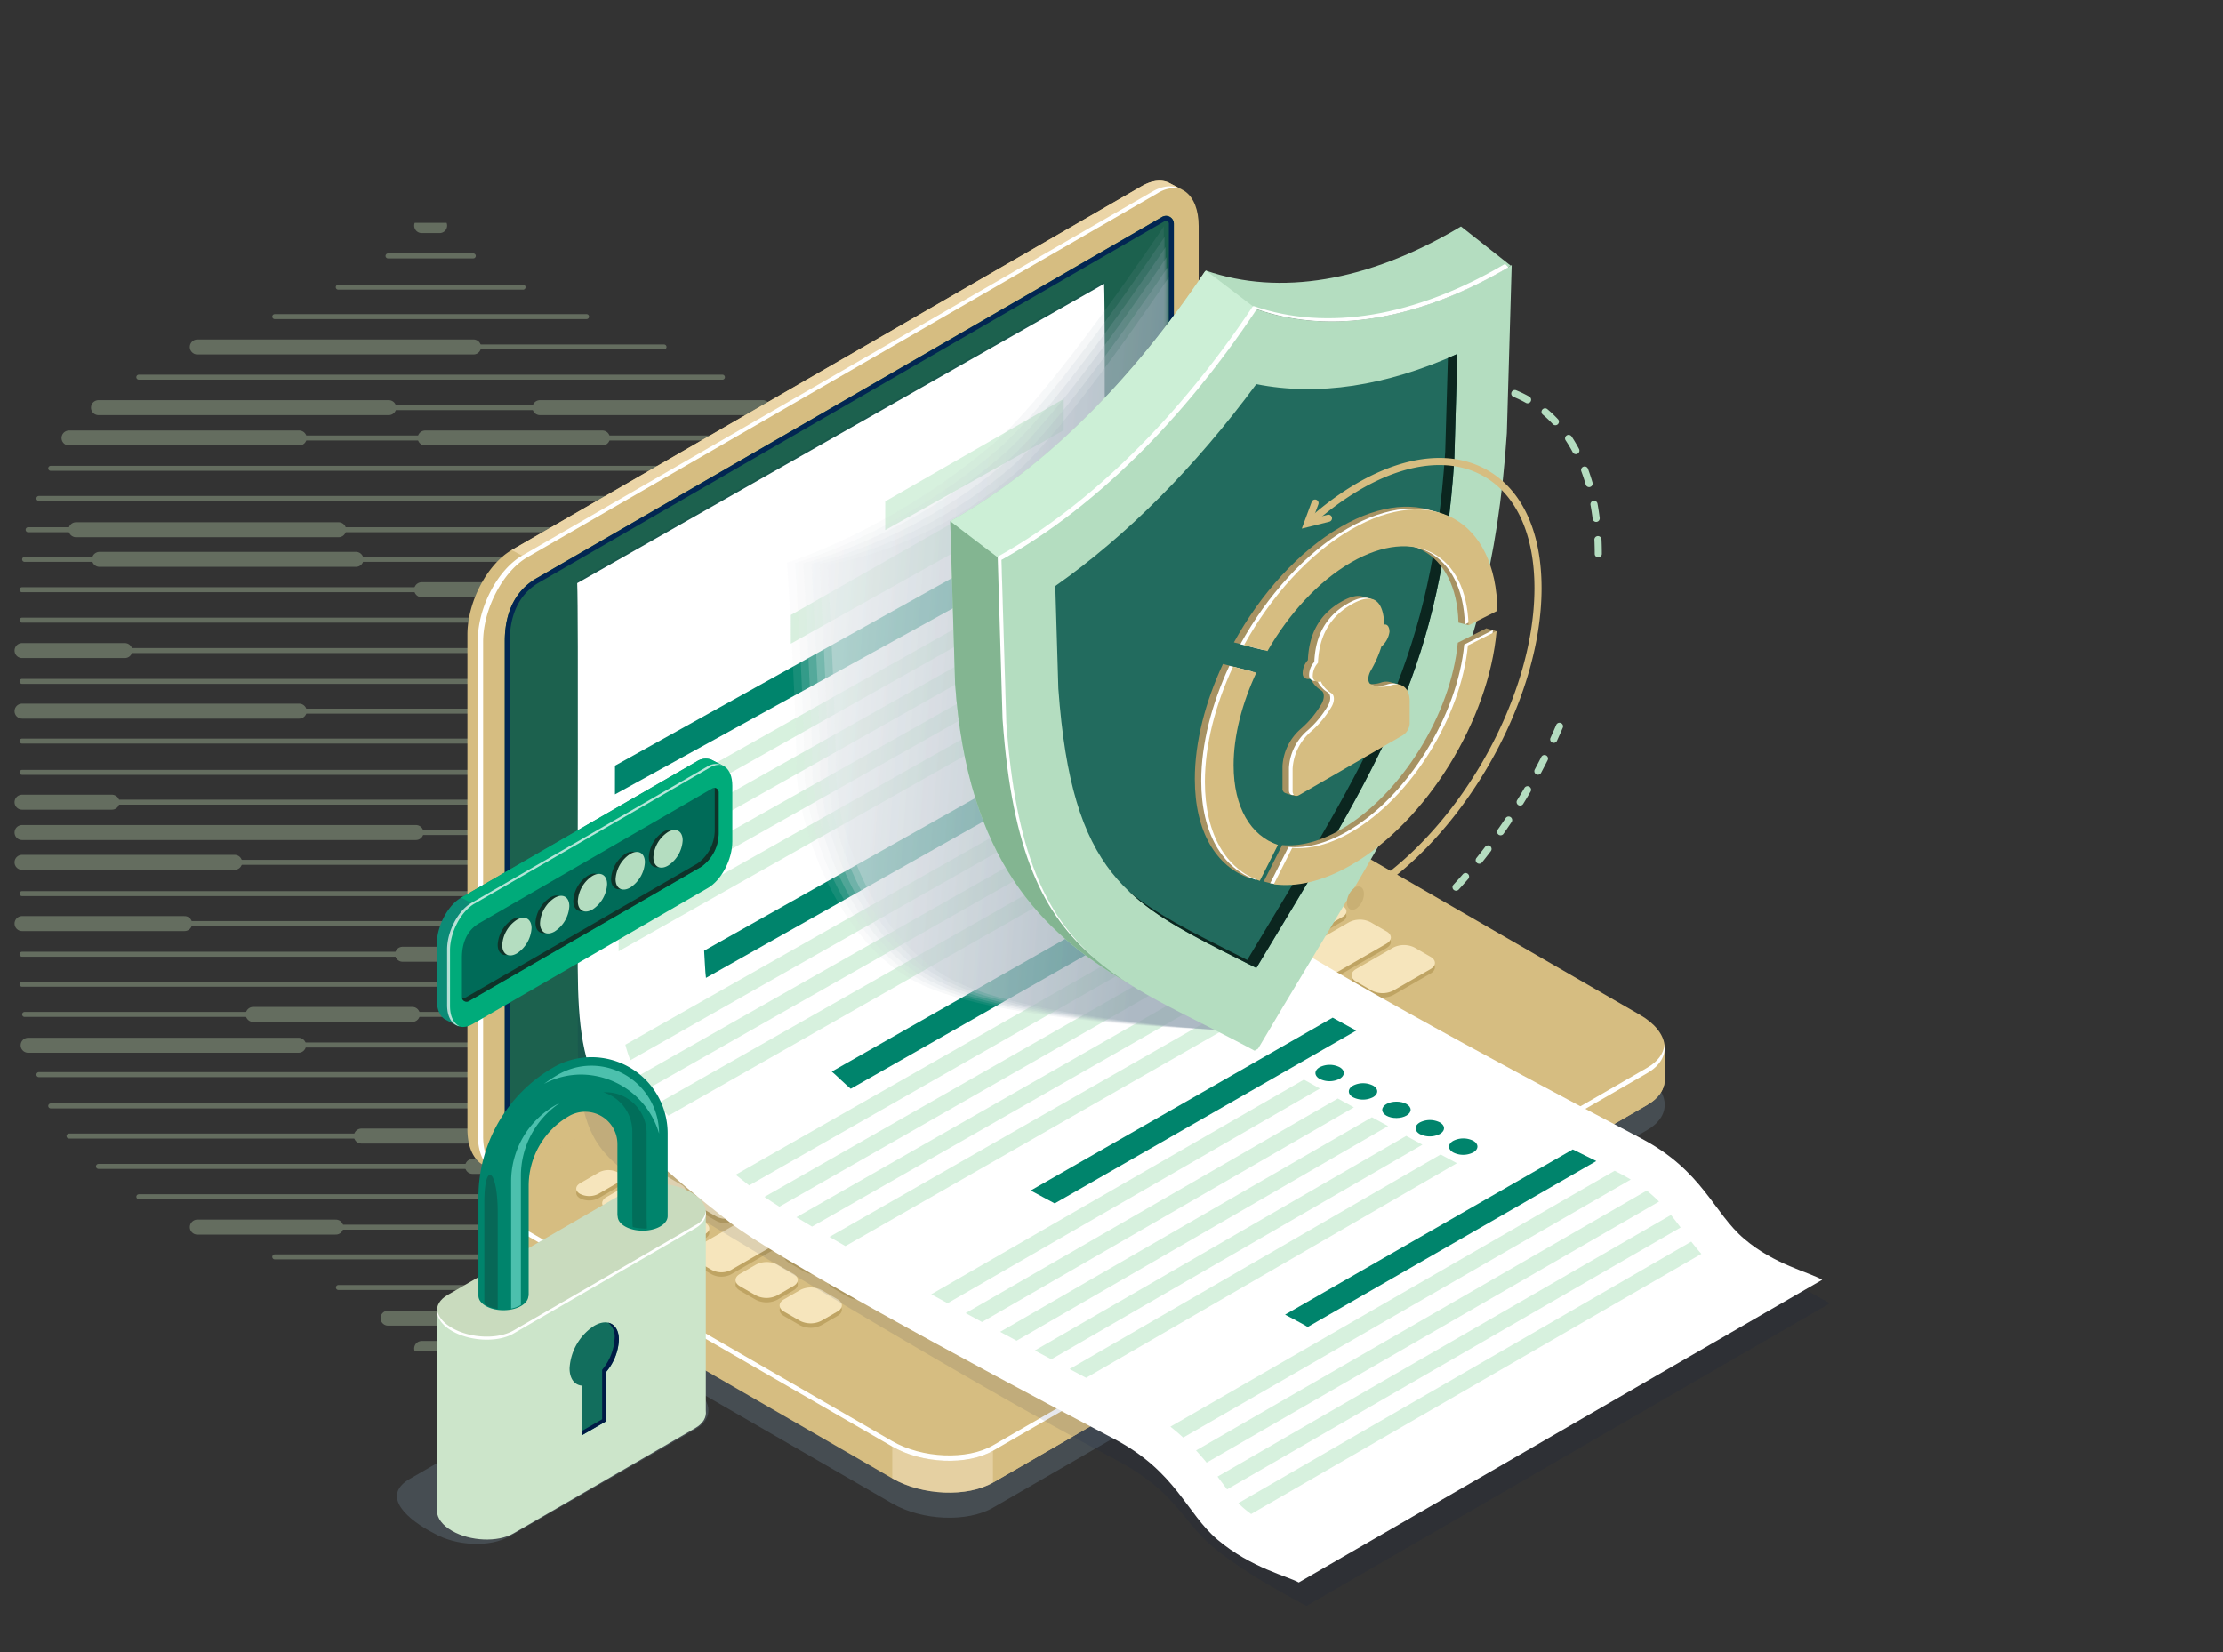 <svg xmlns="http://www.w3.org/2000/svg" xmlns:xlink="http://www.w3.org/1999/xlink" width="588" height="437" viewBox="0 0 588 437">
  <rect x="0" y="0" width="588" height="437" fill="#333333" stroke="none"/>
  <defs>
    <clipPath id="clip-path">
      <rect id="Rectangle_14102" data-name="Rectangle 14102" width="221" height="298.501" transform="translate(0 0)" fill="none" stroke="#96a78c" stroke-width="1"/>
    </clipPath>
    <linearGradient id="linear-gradient" x1="0.913" y1="0.521" x2="-0.244" y2="0.349" gradientUnits="objectBoundingBox">
      <stop offset="0.056" stop-color="#92a3b0"/>
      <stop offset="1" stop-color="#fff"/>
    </linearGradient>
    <linearGradient id="linear-gradient-2" x1="0.914" y1="0.52" x2="-0.229" y2="0.351" xlink:href="#linear-gradient"/>
    <linearGradient id="linear-gradient-3" x1="0.915" y1="0.518" x2="-0.215" y2="0.353" xlink:href="#linear-gradient"/>
    <linearGradient id="linear-gradient-4" x1="0.915" y1="0.517" x2="-0.2" y2="0.355" xlink:href="#linear-gradient"/>
    <linearGradient id="linear-gradient-5" x1="0.916" y1="0.516" x2="-0.185" y2="0.357" xlink:href="#linear-gradient"/>
    <linearGradient id="linear-gradient-6" x1="0.917" y1="0.515" x2="-0.17" y2="0.359" xlink:href="#linear-gradient"/>
  </defs>
  <g id="PrivacyPolicyImg2" transform="translate(-240 -1117)">
    <rect id="Rectangle_11319" data-name="Rectangle 11319" width="588" height="437" transform="translate(240 1117)" fill="#f1f3f5" opacity="0"/>
    <g id="ArtShape" transform="translate(469.426 1175.938) rotate(90)" opacity="0.5">
      <g id="Pattern01" transform="translate(298.501 7.425) rotate(90)" clip-path="url(#clip-path)">
        <g id="Group_56264" data-name="Group 56264" transform="translate(0 0.726)">
          <line id="Line_1025" data-name="Line 1025" x2="216.173" transform="translate(0 152.408)" fill="none" stroke="#96a78c" stroke-linecap="round" stroke-miterlimit="10" stroke-width="1.319"/>
          <line id="Line_1026" data-name="Line 1026" x2="105.965" transform="translate(110.213 200.709)" fill="none" stroke="#96a78c" stroke-linecap="round" stroke-miterlimit="10" stroke-width="1.319"/>
          <line id="Line_1027" data-name="Line 1027" x2="27.196" transform="translate(188.977 184.621)" fill="none" stroke="#96a78c" stroke-linecap="round" stroke-miterlimit="10" stroke-width="3.958"/>
          <path id="Path_124842" data-name="Path 124842" d="M0,8.044H216.173M83.748,0H188.977" transform="translate(0 184.621)" fill="none" stroke="#96a78c" stroke-linecap="round" stroke-miterlimit="10" stroke-width="1.319"/>
          <line id="Line_1028" data-name="Line 1028" x2="216.173" transform="translate(0 176.473)" fill="none" stroke="#96a78c" stroke-linecap="round" stroke-miterlimit="10" stroke-width="1.319"/>
          <line id="Line_1029" data-name="Line 1029" x2="80.527" transform="translate(62.586 168.595)" fill="none" stroke="#96a78c" stroke-linecap="round" stroke-miterlimit="10" stroke-width="1.319"/>
          <line id="Line_1030" data-name="Line 1030" x2="31.69" transform="translate(30.896 168.595)" fill="none" stroke="#96a78c" stroke-linecap="round" stroke-miterlimit="10" stroke-width="3.958"/>
          <line id="Line_1031" data-name="Line 1031" x2="30.896" transform="translate(0 168.595)" fill="none" stroke="#96a78c" stroke-linecap="round" stroke-miterlimit="10" stroke-width="1.319"/>
          <path id="Path_124843" data-name="Path 124843" d="M46.416,0h65.549M36.97,8.029H192.647M0,24.2H216.173" transform="translate(0 136.482)" fill="none" stroke="#96a78c" stroke-linecap="round" stroke-miterlimit="10" stroke-width="1.319"/>
          <line id="Line_1032" data-name="Line 1032" x2="104.21" transform="translate(111.964 136.482)" fill="none" stroke="#96a78c" stroke-linecap="round" stroke-miterlimit="10" stroke-width="3.958"/>
          <path id="Path_124844" data-name="Path 124844" d="M0,8.276H160.156M0,0H216.173" transform="translate(0 120.322)" fill="none" stroke="#96a78c" stroke-linecap="round" stroke-miterlimit="10" stroke-width="1.319"/>
          <line id="Line_1033" data-name="Line 1033" x2="110.843" transform="translate(62.586 112.397)" fill="none" stroke="#96a78c" stroke-linecap="round" stroke-miterlimit="10" stroke-width="1.319"/>
          <path id="Path_124845" data-name="Path 124845" d="M0,8.118H62.659M0,0H216.173" transform="translate(0 104.279)" fill="none" stroke="#96a78c" stroke-linecap="round" stroke-miterlimit="10" stroke-width="1.319"/>
          <path id="Path_124846" data-name="Path 124846" d="M0,0H141.5M35.358,16.057H214.565" transform="translate(1.612 80.283)" fill="none" stroke="#96a78c" stroke-linecap="round" stroke-miterlimit="10" stroke-width="1.319"/>
          <path id="Path_124847" data-name="Path 124847" d="M88.491,8.276H204.123M0,0H200.988" transform="translate(7.593 64.172)" fill="none" stroke="#96a78c" stroke-linecap="round" stroke-miterlimit="10" stroke-width="1.319"/>
          <line id="Line_1034" data-name="Line 1034" x2="91.626" transform="translate(4.457 72.447)" fill="none" stroke="#96a78c" stroke-linecap="round" stroke-miterlimit="10" stroke-width="3.958"/>
          <line id="Line_1035" data-name="Line 1035" x2="77.597" transform="translate(126.149 56.198)" fill="none" stroke="#96a78c" stroke-linecap="round" stroke-miterlimit="10" stroke-width="1.319"/>
          <path id="Path_124848" data-name="Path 124848" d="M84.32,0h99.209M0,8.028H84.37" transform="translate(12.428 48.17)" fill="none" stroke="#96a78c" stroke-linecap="round" stroke-miterlimit="10" stroke-width="1.319"/>
          <line id="Line_1036" data-name="Line 1036" x2="154.383" transform="translate(30.896 40.142)" fill="none" stroke="#96a78c" stroke-linecap="round" stroke-miterlimit="10" stroke-width="1.319"/>
          <line id="Line_1037" data-name="Line 1037" x2="22.486" transform="translate(96.873 8.021)" fill="none" stroke="#96a78c" stroke-linecap="round" stroke-miterlimit="10" stroke-width="3.958"/>
          <line id="Line_1038" data-name="Line 1038" x2="48.739" transform="translate(83.746 16.127)" fill="none" stroke="#96a78c" stroke-linecap="round" stroke-miterlimit="10" stroke-width="1.319"/>
          <line id="Line_1039" data-name="Line 1039" x2="82.412" transform="translate(66.91 24.233)" fill="none" stroke="#96a78c" stroke-linecap="round" stroke-miterlimit="10" stroke-width="1.319"/>
          <line id="Line_1040" data-name="Line 1040" x2="87.007" transform="translate(46.364 32.085)" fill="none" stroke="#96a78c" stroke-linecap="round" stroke-miterlimit="10" stroke-width="1.319"/>
          <line id="Line_1041" data-name="Line 1041" x2="4.751" transform="translate(105.711 0)" fill="none" stroke="#96a78c" stroke-linecap="round" stroke-miterlimit="10" stroke-width="3.958"/>
          <line id="Line_1042" data-name="Line 1042" x2="214.801" transform="translate(0.687 208.737)" fill="none" stroke="#96a78c" stroke-linecap="round" stroke-miterlimit="10" stroke-width="1.319"/>
          <line id="Line_1043" data-name="Line 1043" x2="160.587" transform="translate(51.13 224.856)" fill="none" stroke="#96a78c" stroke-linecap="round" stroke-miterlimit="10" stroke-width="1.319"/>
          <path id="Path_124849" data-name="Path 124849" d="M5.973,16.242h201M0,0H130.814" transform="translate(1.615 216.58)" fill="none" stroke="#96a78c" stroke-linecap="round" stroke-miterlimit="10" stroke-width="1.319"/>
          <path id="Path_124850" data-name="Path 124850" d="M66.67,8.029H107M0,0H130.685" transform="translate(12.428 240.851)" fill="none" stroke="#96a78c" stroke-linecap="round" stroke-miterlimit="10" stroke-width="1.319"/>
          <line id="Line_1044" data-name="Line 1044" x2="154.366" transform="translate(30.916 256.942)" fill="none" stroke="#96a78c" stroke-linecap="round" stroke-miterlimit="10" stroke-width="1.319"/>
          <line id="Line_1045" data-name="Line 1045" x2="50.638" transform="translate(46.364 264.936)" fill="none" stroke="#96a78c" stroke-linecap="round" stroke-miterlimit="10" stroke-width="1.319"/>
          <line id="Line_1046" data-name="Line 1046" x2="82.463" transform="translate(66.859 272.964)" fill="none" stroke="#96a78c" stroke-linecap="round" stroke-miterlimit="10" stroke-width="1.319"/>
          <line id="Line_1047" data-name="Line 1047" x2="22.548" transform="translate(96.816 289.028)" fill="none" stroke="#96a78c" stroke-linecap="round" stroke-miterlimit="10" stroke-width="1.319"/>
          <line id="Line_1048" data-name="Line 1048" x2="48.873" transform="translate(83.653 280.753)" fill="none" stroke="#96a78c" stroke-linecap="round" stroke-miterlimit="10" stroke-width="1.319"/>
          <line id="Line_1049" data-name="Line 1049" x2="110.462" transform="translate(0 200.709)" fill="none" stroke="#96a78c" stroke-linecap="round" stroke-miterlimit="10" stroke-width="3.958"/>
          <line id="Line_1050" data-name="Line 1050" x2="55.741" transform="translate(28.168 184.652)" fill="none" stroke="#96a78c" stroke-linecap="round" stroke-miterlimit="10" stroke-width="3.958"/>
          <line id="Line_1051" data-name="Line 1051" x2="28.185" transform="translate(0 184.652)" fill="none" stroke="#96a78c" stroke-linecap="round" stroke-miterlimit="10" stroke-width="1.319"/>
          <path id="Path_124851" data-name="Path 124851" d="M0,0H37.22M192.393,0h23.783M142.86,24.085h73.314" transform="translate(0 144.51)" fill="none" stroke="#96a78c" stroke-linecap="round" stroke-miterlimit="10" stroke-width="3.958"/>
          <path id="Path_124852" data-name="Path 124852" d="M109.472,56.329h67.843M0,0H67.843" transform="translate(18.369 152.408)" fill="none" stroke="#96a78c" stroke-linecap="round" stroke-miterlimit="10" stroke-width="3.958"/>
          <line id="Line_1052" data-name="Line 1052" x2="46.414" transform="translate(0.001 136.482)" fill="none" stroke="#96a78c" stroke-linecap="round" stroke-miterlimit="10" stroke-width="3.958"/>
          <line id="Line_1053" data-name="Line 1053" x2="56.24" transform="translate(159.936 128.598)" fill="none" stroke="#96a78c" stroke-linecap="round" stroke-miterlimit="10" stroke-width="3.958"/>
          <line id="Line_1054" data-name="Line 1054" x2="42.998" transform="translate(173.176 112.397)" fill="none" stroke="#96a78c" stroke-linecap="round" stroke-miterlimit="10" stroke-width="3.958"/>
          <path id="Path_124853" data-name="Path 124853" d="M46.169,0H71.534M0,0H46.169" transform="translate(143.028 80.214)" fill="none" stroke="#96a78c" stroke-linecap="round" stroke-miterlimit="10" stroke-width="3.958"/>
          <line id="Line_1055" data-name="Line 1055" x2="60.453" transform="translate(155.035 88.363)" fill="none" stroke="#96a78c" stroke-linecap="round" stroke-miterlimit="10" stroke-width="1.319"/>
          <line id="Line_1056" data-name="Line 1056" x2="42.108" transform="translate(112.927 88.363)" fill="none" stroke="#96a78c" stroke-linecap="round" stroke-miterlimit="10" stroke-width="3.958"/>
          <line id="Line_1057" data-name="Line 1057" x2="112.24" transform="translate(0.687 88.363)" fill="none" stroke="#96a78c" stroke-linecap="round" stroke-miterlimit="10" stroke-width="1.319"/>
          <line id="Line_1058" data-name="Line 1058" x2="37.01" transform="translate(0 96.34)" fill="none" stroke="#96a78c" stroke-linecap="round" stroke-miterlimit="10" stroke-width="3.958"/>
          <line id="Line_1059" data-name="Line 1059" x2="76.778" transform="translate(20.225 48.17)" fill="none" stroke="#96a78c" stroke-linecap="round" stroke-miterlimit="10" stroke-width="3.958"/>
          <line id="Line_1060" data-name="Line 1060" x2="69.455" transform="translate(132.43 216.581)" fill="none" stroke="#96a78c" stroke-linecap="round" stroke-miterlimit="10" stroke-width="3.958"/>
          <line id="Line_1061" data-name="Line 1061" x2="12.682" transform="translate(201.884 216.581)" fill="none" stroke="#96a78c" stroke-linecap="round" stroke-miterlimit="10" stroke-width="1.319"/>
          <line id="Line_1062" data-name="Line 1062" x2="46.863" transform="translate(4.457 224.856)" fill="none" stroke="#96a78c" stroke-linecap="round" stroke-miterlimit="10" stroke-width="3.958"/>
          <line id="Line_1063" data-name="Line 1063" x2="46.863" transform="translate(62.668 240.851)" fill="none" stroke="#96a78c" stroke-linecap="round" stroke-miterlimit="10" stroke-width="3.958"/>
          <line id="Line_1064" data-name="Line 1064" x2="60.886" transform="translate(142.86 240.851)" fill="none" stroke="#96a78c" stroke-linecap="round" stroke-miterlimit="10" stroke-width="3.958"/>
          <line id="Line_1065" data-name="Line 1065" x2="76.778" transform="translate(119.175 248.879)" fill="none" stroke="#96a78c" stroke-linecap="round" stroke-miterlimit="10" stroke-width="3.958"/>
          <line id="Line_1066" data-name="Line 1066" x2="58.966" transform="translate(20.225 248.879)" fill="none" stroke="#96a78c" stroke-linecap="round" stroke-miterlimit="10" stroke-width="3.958"/>
          <line id="Line_1067" data-name="Line 1067" x2="4.751" transform="translate(105.711 297.049)" fill="none" stroke="#96a78c" stroke-linecap="round" stroke-miterlimit="10" stroke-width="3.958"/>
          <line id="Line_1068" data-name="Line 1068" x2="73.07" transform="translate(96.749 264.936)" fill="none" stroke="#96a78c" stroke-linecap="round" stroke-miterlimit="10" stroke-width="3.958"/>
          <path id="Path_124854" data-name="Path 124854" d="M0,72.166H71.142M88.783,0h36.662" transform="translate(44.37 32.113)" fill="none" stroke="#96a78c" stroke-linecap="round" stroke-miterlimit="10" stroke-width="3.958"/>
          <line id="Line_1069" data-name="Line 1069" x2="29.858" transform="translate(96.545 56.198)" fill="none" stroke="#96a78c" stroke-linecap="round" stroke-miterlimit="10" stroke-width="3.958"/>
        </g>
      </g>
    </g>
    <g id="Group_56818" data-name="Group 56818" transform="translate(343 1164.802)">
      <g id="Group_56781" data-name="Group 56781" transform="translate(20.637 0)">
        <g id="Group_56780" data-name="Group 56780">
          <path id="Path_126627" data-name="Path 126627" d="M497.49,387.588l173.043-99.906c6.833-3.945,5.976-10.836-1.915-15.392l-98.2-56.7c-7.891-4.557-19.827-5.05-26.66-1.105L370.712,314.393c-6.833,3.945-5.977,10.836,1.913,15.391l98.2,56.7C478.722,391.039,490.656,391.533,497.49,387.588Z" transform="translate(-358.454 -36.573)" fill="#92b4d1" opacity="0.2"/>
          <path id="Path_126628" data-name="Path 126628" d="M497.516,383.3l173.043-99.906c3.044-1.758,4.563-4.1,4.611-6.561,0-.079,0-8.494,0-8.573-.054-2.99-2.264,2.2-6.525-.257l-98.2-56.7c-7.89-4.557-19.827-5.05-26.66-1.105L370.739,310.1c-2.281,1.317-3.936-4.273-4.527-2.5-.2.593-.071,8.435-.085,9.05-.065,3.063,2.147,6.31,6.525,8.838l98.2,56.7C478.749,386.749,490.683,387.243,497.516,383.3Z" transform="translate(-358.481 -38.923)" fill="#d6bd81"/>
          <path id="Path_126629" data-name="Path 126629" d="M497.49,377.862l173.043-99.9c6.833-3.947,5.976-10.837-1.915-15.392l-98.2-56.7c-7.891-4.555-19.827-5.05-26.66-1.105L370.712,304.667c-6.833,3.945-5.977,10.836,1.913,15.392l98.2,56.7C478.722,381.313,490.656,381.808,497.49,377.862Z" transform="translate(-358.454 -41.9)" fill="#d6bd81"/>
          <path id="Path_126630" data-name="Path 126630" d="M507.542,324.464c-6.833,3.947-18.77,3.451-26.66-1.105v-8.414c7.89,4.557,19.827,5.052,26.66,1.107Z" transform="translate(-368.506 19.911)" fill="#f5e5c4" opacity="0.5"/>
          <path id="Path_126631" data-name="Path 126631" d="M366.1,353.562l173.041-99.906c3.3-1.908,4.793-4.506,4.577-7.194a3.445,3.445,0,0,1,.036.472c0,.079,0,8.494,0,8.573-.048,2.461-1.566,4.8-4.612,6.561L366.1,361.974Z" transform="translate(-227.064 -17.6)" fill="#d6bd81"/>
          <path id="Path_126632" data-name="Path 126632" d="M372.607,294.432l98.206,56.7c7.889,4.557,19.825,5.05,26.658,1.1L670.514,252.33c2.834-1.636,4.326-3.781,4.56-6.055.356,2.791-1.136,5.507-4.56,7.485l-173.043,99.9c-6.833,3.947-18.77,3.451-26.658-1.105l-98.206-56.7c-4.617-2.667-6.805-6.129-6.474-9.336C366.485,289.305,368.671,292.159,372.607,294.432Z" transform="translate(-358.435 -17.702)" fill="#fff"/>
          <path id="Path_126633" data-name="Path 126633" d="M444.214,311.641,505.8,276.086c1.234-.714,1.079-1.956-.345-2.778l-23.122-13.349a5.347,5.347,0,0,0-4.81-.2l-61.585,35.556c-1.234.712-1.079,1.955.345,2.777L439.4,311.441A5.342,5.342,0,0,0,444.214,311.641Z" transform="translate(-265.788 -10.58)" fill="#fff" opacity="0.3"/>
          <path id="Path_126634" data-name="Path 126634" d="M505.451,274.768l-23.122-13.349a5.347,5.347,0,0,0-4.81-.2l-61.585,35.556a1.863,1.863,0,0,0-.57.5,1.288,1.288,0,0,1,.57-1.959l61.585-35.556a5.347,5.347,0,0,1,4.81.2l23.122,13.349c1.133.653,1.447,1.571.915,2.278A2.7,2.7,0,0,0,505.451,274.768Z" transform="translate(-265.785 -10.58)" fill="#a8cff0"/>
          <path id="Path_126635" data-name="Path 126635" d="M573.147,213.314l-10.613,6.128a5.384,5.384,0,0,1-4.872.009c-1.342-.775-1.334-2.034.016-2.814l10.613-6.128a5.389,5.389,0,0,1,4.872-.009C574.5,211.276,574.5,212.534,573.147,213.314Zm-18.172,10.492-5.027,2.9a5.389,5.389,0,0,1-4.872.009c-1.342-.775-1.334-2.034.016-2.814l5.027-2.9a5.384,5.384,0,0,1,4.872-.009C556.332,221.766,556.325,223.026,554.975,223.806Zm-12.586,7.265-5.027,2.9a5.384,5.384,0,0,1-4.872.008c-1.34-.774-1.334-2.034.016-2.812l5.027-2.9a5.384,5.384,0,0,1,4.872-.009C543.746,229.033,543.74,230.293,542.389,231.072ZM529.8,238.338l-5.029,2.9a5.384,5.384,0,0,1-4.872.008c-1.34-.774-1.334-2.034.016-2.812l5.027-2.9a5.392,5.392,0,0,1,4.874-.008C531.16,236.3,531.154,237.56,529.8,238.338ZM517.218,245.6l-5.027,2.9a5.384,5.384,0,0,1-4.872.008c-1.342-.774-1.336-2.034.014-2.812l5.029-2.9a5.384,5.384,0,0,1,4.872-.008C518.574,243.566,518.567,244.826,517.218,245.6Zm-12.586,7.267-5.027,2.9a5.384,5.384,0,0,1-4.872.008c-1.342-.774-1.334-2.034.016-2.812l5.027-2.9a5.384,5.384,0,0,1,4.872-.008C505.989,250.833,505.981,252.093,504.631,252.872Zm-12.586,7.267-5.027,2.9a5.384,5.384,0,0,1-4.872.009c-1.342-.774-1.334-2.034.016-2.812l5.027-2.9a5.389,5.389,0,0,1,4.872-.009C493.4,258.1,493.395,259.36,492.045,260.138ZM479.46,267.4l-5.029,2.9a5.384,5.384,0,0,1-4.872.009c-1.34-.774-1.334-2.034.016-2.814l5.027-2.9a5.389,5.389,0,0,1,4.872-.009C480.816,265.366,480.81,266.625,479.46,267.4Zm-12.586,7.267-5.027,2.9a5.387,5.387,0,0,1-4.874.009c-1.34-.774-1.334-2.034.015-2.814l5.029-2.9a5.388,5.388,0,0,1,4.872-.009C468.23,272.633,468.224,273.891,466.874,274.672Zm-12.586,7.267-5.027,2.9a5.384,5.384,0,0,1-4.872.009c-1.342-.775-1.336-2.034.015-2.814l5.027-2.9a5.384,5.384,0,0,1,4.872-.009C455.644,279.9,455.637,281.158,454.288,281.938ZM441.7,289.2l-5.027,2.9a5.388,5.388,0,0,1-4.872.009c-1.342-.775-1.334-2.034.015-2.814l5.027-2.9a5.384,5.384,0,0,1,4.872-.009C443.059,287.165,443.051,288.425,441.7,289.2Zm-12.586,7.267-5.027,2.9a5.384,5.384,0,0,1-4.872.008c-1.342-.774-1.334-2.034.016-2.812l5.027-2.9a5.384,5.384,0,0,1,4.872-.009C430.473,294.432,430.465,295.692,429.115,296.472Zm-12.848,7.417-5.027,2.9a5.384,5.384,0,0,1-4.872.009c-1.34-.774-1.334-2.034.015-2.812l5.027-2.9a5.384,5.384,0,0,1,4.872-.008C417.625,301.85,417.619,303.11,416.267,303.888Zm168.2-83.65-4.352,2.514a6.126,6.126,0,0,1-5.546.009l-4.326-2.5c-1.526-.881-1.518-2.315.018-3.2l4.352-2.512a6.131,6.131,0,0,1,5.546-.011l4.324,2.5C586.01,217.919,586,219.352,584.467,220.239Zm-22.484,9.789-4.324-2.5c-1.528-.882-1.52-2.315.017-3.2l4.352-2.512a6.131,6.131,0,0,1,5.545-.011l4.325,2.5c1.527.881,1.52,2.314-.017,3.2l-4.352,2.514A6.126,6.126,0,0,1,561.983,230.028Zm-2.688,4.744-4.352,2.514a6.127,6.127,0,0,1-5.546.009l-4.324-2.5c-1.526-.882-1.518-2.315.017-3.2l4.352-2.512a6.131,6.131,0,0,1,5.545-.011l4.326,2.5C560.839,232.452,560.832,233.885,559.295,234.772Zm-12.585,7.267-4.354,2.514a6.128,6.128,0,0,1-5.544.009l-4.326-2.5c-1.526-.882-1.518-2.315.017-3.2l4.352-2.514a6.131,6.131,0,0,1,5.545-.009l4.326,2.5C548.253,239.719,548.245,241.152,546.71,242.039Zm-26.791,4.091,4.352-2.514a6.128,6.128,0,0,1,5.544-.009l4.326,2.5c1.526.882,1.518,2.315-.017,3.2l-4.352,2.514a6.131,6.131,0,0,1-5.546.009l-4.326-2.5C518.374,248.45,518.382,247.016,519.919,246.13ZM507.332,253.4l4.352-2.513a6.126,6.126,0,0,1,5.546-.009l4.324,2.5c1.528.882,1.518,2.315-.017,3.2l-4.352,2.512a6.131,6.131,0,0,1-5.546.011l-4.326-2.5C505.788,255.716,505.8,254.283,507.332,253.4Zm-12.586,7.267,4.352-2.513a6.127,6.127,0,0,1,5.546-.009l4.324,2.5c1.528.882,1.52,2.315-.017,3.2l-4.352,2.512a6.131,6.131,0,0,1-5.546.011l-4.324-2.5C493.2,262.983,493.209,261.55,494.746,260.663ZM482.16,267.93l4.352-2.514a6.126,6.126,0,0,1,5.546-.009l4.326,2.5c1.526.881,1.518,2.315-.018,3.2l-4.352,2.512a6.131,6.131,0,0,1-5.546.011l-4.324-2.5C480.617,270.25,480.624,268.816,482.16,267.93Zm-12.586,7.265,4.352-2.512a6.126,6.126,0,0,1,5.546-.009l4.326,2.5c1.526.881,1.518,2.315-.017,3.2l-4.352,2.514a6.131,6.131,0,0,1-5.546.011l-4.326-2.5C468.03,277.516,468.038,276.082,469.573,275.195Zm-12.585,7.267,4.352-2.512a6.131,6.131,0,0,1,5.546-.011l4.324,2.5c1.526.881,1.518,2.314-.017,3.2l-4.352,2.514a6.126,6.126,0,0,1-5.546.009l-4.326-2.5C455.444,284.783,455.452,283.348,456.989,282.461Zm1.619,10.443-4.352,2.514a6.126,6.126,0,0,1-5.546.009l-4.324-2.5c-1.528-.881-1.52-2.315.017-3.2l4.352-2.512a6.131,6.131,0,0,1,5.546-.011l4.324,2.5C460.152,290.584,460.144,292.017,458.608,292.9Zm-26.792,4.091,4.352-2.512a6.131,6.131,0,0,1,5.546-.011l4.326,2.5c1.526.881,1.518,2.314-.019,3.2l-4.352,2.513a6.126,6.126,0,0,1-5.546.009l-4.324-2.5C430.273,299.315,430.281,297.882,431.816,296.995Zm-18.434,10.644,9.938-5.739a6.127,6.127,0,0,1,5.546-.009l4.326,2.5c1.526.882,1.518,2.315-.019,3.2l-9.938,5.738a6.126,6.126,0,0,1-5.546.009l-4.324-2.5C411.838,309.959,411.846,308.524,413.382,307.639ZM596.125,226.97l-9.938,5.738a6.131,6.131,0,0,1-5.546.011l-4.326-2.5c-1.526-.881-1.518-2.314.017-3.2l9.94-5.739a6.123,6.123,0,0,1,5.544-.009l4.326,2.5C597.668,224.65,597.66,226.083,596.125,226.97Zm-18.172,10.492-4.352,2.512a6.126,6.126,0,0,1-5.545.009l-4.326-2.5c-1.526-.881-1.518-2.314.018-3.2l4.352-2.514a6.131,6.131,0,0,1,5.546-.011l4.324,2.5C579.5,235.141,579.488,236.574,577.953,237.462Zm-16.939,9.779a6.126,6.126,0,0,1-5.545.009l-4.324-2.5c-1.528-.881-1.52-2.315.017-3.2l4.352-2.514a6.131,6.131,0,0,1,5.546-.011l4.325,2.5c1.528.881,1.52,2.314-.017,3.2Zm-12.586,7.267a6.127,6.127,0,0,1-5.546.009l-4.324-2.5c-1.526-.882-1.518-2.315.017-3.2l4.352-2.512a6.131,6.131,0,0,1,5.546-.011l4.326,2.5c1.526.881,1.518,2.314-.019,3.2Zm-12.541-.946,4.326,2.5c1.526.881,1.518,2.314-.017,3.2l-4.354,2.514a6.123,6.123,0,0,1-5.544.009l-4.326-2.5c-1.526-.882-1.518-2.315.017-3.2l4.352-2.512A6.131,6.131,0,0,1,535.887,253.562Zm-12.851,7.113,4.857,2.8c1.379.8,1.373,2.091-.016,2.893l-4.888,2.823a5.541,5.541,0,0,1-5.012.008l-4.858-2.8c-1.379-.8-1.371-2.091.017-2.893l4.886-2.822A5.54,5.54,0,0,1,523.036,260.675Zm-12.586,7.267,4.857,2.8c1.379.8,1.373,2.091-.016,2.893l-4.888,2.822a5.536,5.536,0,0,1-5.012.009l-4.857-2.8c-1.381-.8-1.373-2.091.016-2.893l4.888-2.822A5.536,5.536,0,0,1,510.449,267.942Zm-12.586,7.267,4.857,2.8c1.381.8,1.373,2.093-.016,2.894l-4.888,2.822a5.537,5.537,0,0,1-5.012.009l-4.857-2.8c-1.381-.8-1.373-2.091.015-2.893l4.888-2.822A5.536,5.536,0,0,1,497.863,275.209Zm-12.586,7.267,4.857,2.8c1.381.8,1.373,2.093-.016,2.894l-4.888,2.822a5.537,5.537,0,0,1-5.012.009l-4.857-2.8c-1.379-.8-1.373-2.091.016-2.893l4.888-2.823A5.541,5.541,0,0,1,485.277,282.475ZM472.69,289.74l4.858,2.8c1.379.8,1.373,2.093-.016,2.894l-4.888,2.822a5.539,5.539,0,0,1-5.013.009l-4.857-2.8c-1.379-.8-1.373-2.093.016-2.893l4.888-2.823A5.541,5.541,0,0,1,472.69,289.74Zm-17.643,15.8-4.858-2.8c-1.379-.8-1.371-2.093.017-2.894l4.888-2.822a5.541,5.541,0,0,1,5.012-.009l4.857,2.8c1.379.8,1.373,2.092-.015,2.894l-4.888,2.822A5.541,5.541,0,0,1,455.048,305.537ZM442.461,312.8,437.6,310c-1.381-.8-1.373-2.093.016-2.894l4.888-2.822a5.541,5.541,0,0,1,5.012-.009l4.857,2.8c1.379.8,1.373,2.093-.016,2.894l-4.888,2.822A5.541,5.541,0,0,1,442.461,312.8Zm-17.689,1.72,4.888-2.822a5.537,5.537,0,0,1,5.012-.009l4.857,2.8c1.381.8,1.373,2.091-.015,2.893l-4.888,2.822a5.537,5.537,0,0,1-5.012.009l-4.857-2.8C423.376,316.62,423.384,315.325,424.772,314.523ZM608.05,233.546l-15.781,9.11a5.536,5.536,0,0,1-5.012.009l-4.858-2.8c-1.379-.8-1.371-2.093.017-2.893l15.779-9.112a5.541,5.541,0,0,1,5.012-.009l4.858,2.8C609.445,231.449,609.439,232.745,608.05,233.546ZM584.571,247.1l-4.888,2.822a5.536,5.536,0,0,1-5.012.009l-4.857-2.8c-1.381-.8-1.373-2.093.016-2.894l4.888-2.822a5.541,5.541,0,0,1,5.012-.009l4.857,2.8C585.966,245,585.959,246.3,584.571,247.1Zm-12.586,7.267L567.1,257.19a5.541,5.541,0,0,1-5.012.009l-4.857-2.8c-1.379-.8-1.373-2.093.015-2.894l4.888-2.822a5.541,5.541,0,0,1,5.012-.009l4.857,2.8C573.381,252.271,573.373,253.566,571.985,254.368ZM559.4,261.635l-4.888,2.822a5.541,5.541,0,0,1-5.012.009l-4.857-2.8c-1.379-.8-1.373-2.093.016-2.894l4.888-2.822a5.541,5.541,0,0,1,5.012-.009l4.858,2.8C560.795,259.538,560.787,260.833,559.4,261.635Zm-22.484,10.1-4.858-2.8c-1.379-.8-1.373-2.093.016-2.894l4.888-2.822a5.54,5.54,0,0,1,5.013-.009l4.857,2.8c1.379.8,1.373,2.093-.016,2.893l-4.888,2.823A5.541,5.541,0,0,1,536.914,271.732ZM524.328,279l-4.857-2.8c-1.381-.8-1.373-2.091.016-2.893l4.888-2.822a5.536,5.536,0,0,1,5.012-.009l4.857,2.8c1.379.8,1.373,2.091-.016,2.893l-4.888,2.823A5.541,5.541,0,0,1,524.328,279Zm-12.586,7.267-4.857-2.8c-1.381-.8-1.373-2.091.016-2.893l4.888-2.822a5.536,5.536,0,0,1,5.012-.009l4.857,2.8c1.381.8,1.373,2.091-.016,2.893l-4.888,2.822A5.536,5.536,0,0,1,511.742,286.264Zm-12.586,7.267-4.857-2.8c-1.379-.8-1.373-2.091.015-2.893l4.888-2.822a5.536,5.536,0,0,1,5.012-.009l4.857,2.8c1.381.8,1.373,2.091-.015,2.893l-4.888,2.822A5.536,5.536,0,0,1,499.156,293.531ZM486.569,300.8l-4.857-2.8c-1.379-.8-1.373-2.091.016-2.893l4.888-2.823a5.536,5.536,0,0,1,5.012-.008l4.858,2.8c1.379.8,1.371,2.093-.017,2.894l-4.886,2.822A5.54,5.54,0,0,1,486.569,300.8Zm-12.585,7.267-4.858-2.8c-1.379-.8-1.371-2.093.017-2.894l4.888-2.822a5.541,5.541,0,0,1,5.012-.009l4.857,2.8c1.379.8,1.373,2.093-.015,2.894L479,308.055A5.536,5.536,0,0,1,473.984,308.064ZM471.3,312.5l-4.888,2.822a5.541,5.541,0,0,1-5.012.009l-4.857-2.8c-1.381-.8-1.373-2.093.016-2.894l4.888-2.822a5.541,5.541,0,0,1,5.012-.009l4.857,2.8C472.692,310.4,472.686,311.7,471.3,312.5Zm-34.868,8.753,12.428-7.175a5.541,5.541,0,0,1,5.012-.009l4.857,2.8c1.381.8,1.373,2.093-.015,2.894l-12.428,7.175a5.541,5.541,0,0,1-5.012.009l-4.857-2.8C435.034,323.35,435.042,322.054,436.43,321.253Zm183.229-80.628-22.39,12.927a6.259,6.259,0,0,1-5.662.011l-4.21-2.43c-1.558-.9-1.551-2.363.017-3.269l22.391-12.927a6.259,6.259,0,0,1,5.662-.011l4.21,2.43C621.236,238.256,621.226,239.719,619.658,240.624Zm-30.74,17.748-4.236,2.445a6.259,6.259,0,0,1-5.662.011l-4.21-2.43c-1.559-.9-1.551-2.363.018-3.269l4.236-2.445a6.255,6.255,0,0,1,5.66-.011l4.21,2.43C590.494,256,590.487,257.467,588.919,258.372Zm-12.586,7.267-4.236,2.445a6.259,6.259,0,0,1-5.662.011l-4.21-2.43c-1.557-.9-1.549-2.363.018-3.269l4.236-2.445a6.249,6.249,0,0,1,5.662-.011l4.208,2.43C577.908,263.269,577.9,264.733,576.332,265.639Zm-12.586,7.267-4.236,2.445a6.259,6.259,0,0,1-5.662.011l-4.208-2.432c-1.559-.9-1.551-2.363.017-3.267l4.236-2.447a6.254,6.254,0,0,1,5.662-.009l4.21,2.43C565.323,270.536,565.314,272,563.746,272.906Zm-12.586,7.267-4.236,2.445a6.256,6.256,0,0,1-5.66.011l-4.21-2.432c-1.559-.9-1.551-2.363.017-3.269l4.236-2.445a6.254,6.254,0,0,1,5.662-.009l4.21,2.43C552.737,277.8,552.729,279.267,551.16,280.172Zm-12.585,7.267-4.236,2.445a6.254,6.254,0,0,1-5.662.009l-4.21-2.43c-1.559-.9-1.551-2.363.018-3.269l4.235-2.445a6.254,6.254,0,0,1,5.662-.009l4.21,2.43C540.151,285.069,540.143,286.534,538.575,287.439Zm-12.586,7.267-4.236,2.445a6.254,6.254,0,0,1-5.662.009l-4.21-2.43c-1.559-.9-1.549-2.363.019-3.269l4.236-2.445a6.256,6.256,0,0,1,5.66-.011l4.21,2.431C527.564,292.336,527.557,293.8,525.989,294.706ZM513.4,301.972l-4.236,2.445a6.254,6.254,0,0,1-5.662.009L499.3,302c-1.559-.9-1.551-2.363.017-3.269l4.236-2.445a6.259,6.259,0,0,1,5.662-.011l4.21,2.431C514.978,299.6,514.97,301.065,513.4,301.972Zm-12.586,7.265-4.236,2.447a6.26,6.26,0,0,1-5.66.009l-4.21-2.43c-1.559-.9-1.551-2.363.017-3.269l4.236-2.445a6.259,6.259,0,0,1,5.662-.011l4.21,2.43C502.393,306.869,502.386,308.332,500.816,309.237ZM488.231,316.5,484,318.95a6.259,6.259,0,0,1-5.662.011l-4.21-2.43c-1.559-.9-1.551-2.363.017-3.269l4.236-2.445a6.259,6.259,0,0,1,5.662-.011l4.21,2.43C489.807,314.136,489.8,315.6,488.231,316.5Zm-12.586,7.267-4.236,2.445a6.259,6.259,0,0,1-5.662.011l-4.21-2.43c-1.559-.9-1.551-2.363.018-3.269l4.236-2.445a6.256,6.256,0,0,1,5.66-.011l4.21,2.43C477.221,321.4,477.213,322.865,475.645,323.771Zm-26.956,4.185,4.236-2.445a6.259,6.259,0,0,1,5.662-.011l4.21,2.43c1.559.9,1.551,2.363-.018,3.269l-4.235,2.445a6.259,6.259,0,0,1-5.662.011l-4.21-2.43C447.114,330.324,447.122,328.861,448.69,327.956Zm162.952-80.619,9.822-5.671a6.259,6.259,0,0,1,5.662-.011l4.208,2.432c1.559.9,1.551,2.363-.017,3.269l-9.822,5.671a6.259,6.259,0,0,1-5.662.009l-4.21-2.43C610.064,249.706,610.073,248.242,611.641,247.337ZM599.055,254.6l4.236-2.445a6.259,6.259,0,0,1,5.662-.011l4.21,2.43c1.557.9,1.549,2.363-.019,3.269l-4.236,2.445a6.259,6.259,0,0,1-5.662.011l-4.208-2.43C597.479,256.971,597.487,255.509,599.055,254.6Zm-12.586,7.267,4.236-2.445a6.259,6.259,0,0,1,5.662-.011l4.21,2.43c1.559.9,1.551,2.363-.019,3.269l-4.236,2.445a6.256,6.256,0,0,1-5.66.011l-4.21-2.43C584.893,264.238,584.9,262.776,586.469,261.87Zm-88.1,50.865,79.751-46.044a6.254,6.254,0,0,1,5.662-.011l4.21,2.43c1.559.9,1.551,2.363-.017,3.269l-79.752,46.044a6.254,6.254,0,0,1-5.662.011l-4.21-2.43C496.791,315.1,496.8,313.641,498.368,312.735ZM485.781,320l4.236-2.445a6.259,6.259,0,0,1,5.662-.011l4.208,2.43c1.559.9,1.551,2.363-.017,3.269l-4.236,2.445a6.259,6.259,0,0,1-5.662.011l-4.21-2.43C484.206,322.37,484.214,320.907,485.781,320ZM473.2,327.269l4.236-2.445a6.259,6.259,0,0,1,5.662-.011l4.21,2.43c1.559.9,1.551,2.363-.019,3.269l-4.236,2.445a6.256,6.256,0,0,1-5.66.011l-4.21-2.43C471.619,329.637,471.627,328.174,473.2,327.269Zm-12.848,7.417,4.236-2.445a6.254,6.254,0,0,1,5.662-.009l4.21,2.43c1.558.9,1.551,2.363-.019,3.269l-4.236,2.445a6.256,6.256,0,0,1-5.66.011l-4.21-2.431C458.772,337.055,458.779,335.591,460.347,334.686Z" transform="translate(-376.583 -37.614)" fill="#bfa463"/>
          <path id="Path_126636" data-name="Path 126636" d="M573.147,212.557l-10.613,6.128a5.384,5.384,0,0,1-4.872.008c-1.342-.774-1.334-2.034.016-2.812l10.613-6.128a5.384,5.384,0,0,1,4.872-.009C574.5,210.517,574.5,211.777,573.147,212.557Zm-18.172,10.491-5.027,2.9a5.384,5.384,0,0,1-4.872.008c-1.342-.774-1.334-2.034.016-2.812l5.027-2.9a5.384,5.384,0,0,1,4.872-.008C556.332,221.01,556.325,222.27,554.975,223.048Zm-12.586,7.267-5.027,2.9a5.384,5.384,0,0,1-4.872.009c-1.34-.774-1.334-2.034.016-2.812l5.027-2.9a5.389,5.389,0,0,1,4.872-.009C543.746,228.276,543.74,229.536,542.389,230.315ZM529.8,237.581l-5.029,2.9a5.384,5.384,0,0,1-4.872.009c-1.34-.774-1.334-2.034.016-2.814l5.027-2.9a5.392,5.392,0,0,1,4.874-.009C531.16,235.543,531.154,236.8,529.8,237.581Zm-12.586,7.267-5.027,2.9a5.384,5.384,0,0,1-4.872.009c-1.342-.774-1.336-2.034.014-2.814l5.029-2.9a5.389,5.389,0,0,1,4.872-.009C518.574,242.81,518.567,244.068,517.218,244.848Zm-12.586,7.267-5.027,2.9a5.384,5.384,0,0,1-4.872.009c-1.342-.775-1.334-2.034.016-2.814l5.027-2.9a5.384,5.384,0,0,1,4.872-.009C505.989,250.075,505.981,251.335,504.631,252.115Zm-12.586,7.267-5.027,2.9a5.389,5.389,0,0,1-4.872.009c-1.342-.775-1.334-2.034.016-2.814l5.027-2.9a5.384,5.384,0,0,1,4.872-.009C493.4,257.341,493.395,258.6,492.045,259.381Zm-12.585,7.267-5.029,2.9a5.384,5.384,0,0,1-4.872.008c-1.34-.774-1.334-2.034.016-2.812l5.027-2.9a5.384,5.384,0,0,1,4.872-.009C480.816,264.608,480.81,265.868,479.46,266.648Zm-12.586,7.265-5.027,2.9a5.387,5.387,0,0,1-4.874.008c-1.34-.774-1.334-2.034.015-2.812l5.029-2.9a5.384,5.384,0,0,1,4.872-.009C468.23,271.875,468.224,273.135,466.874,273.913Zm-12.586,7.267-5.027,2.9a5.384,5.384,0,0,1-4.872.008c-1.342-.774-1.336-2.034.015-2.812l5.027-2.9a5.384,5.384,0,0,1,4.872-.008C455.644,279.141,455.637,280.4,454.288,281.18ZM441.7,288.447l-5.027,2.9a5.379,5.379,0,0,1-4.872.009c-1.342-.774-1.334-2.034.015-2.812l5.027-2.9a5.384,5.384,0,0,1,4.872-.008C443.059,286.408,443.051,287.668,441.7,288.447Zm-12.586,7.267-5.027,2.9a5.384,5.384,0,0,1-4.872.009c-1.342-.774-1.334-2.034.016-2.814l5.027-2.9a5.388,5.388,0,0,1,4.872-.009C430.473,293.675,430.465,294.935,429.115,295.713Zm-12.848,7.418-5.027,2.9a5.389,5.389,0,0,1-4.872.009c-1.34-.775-1.334-2.034.015-2.814l5.027-2.9a5.384,5.384,0,0,1,4.872-.009C417.625,301.092,417.619,302.351,416.267,303.132Zm168.2-83.65-4.352,2.512a6.127,6.127,0,0,1-5.546.011l-4.326-2.5c-1.526-.882-1.518-2.315.018-3.2l4.352-2.514a6.126,6.126,0,0,1,5.546-.009l4.324,2.5C586.01,217.162,586,218.6,584.467,219.482Zm-22.484,9.79-4.324-2.5c-1.528-.881-1.52-2.314.017-3.2l4.352-2.514a6.126,6.126,0,0,1,5.545-.009l4.325,2.5c1.527.882,1.52,2.315-.017,3.2l-4.352,2.512A6.131,6.131,0,0,1,561.983,229.272Zm-2.688,4.744-4.352,2.512a6.131,6.131,0,0,1-5.546.011l-4.324-2.5c-1.526-.881-1.518-2.314.017-3.2l4.352-2.514a6.126,6.126,0,0,1,5.545-.009l4.326,2.5C560.839,231.7,560.832,233.129,559.295,234.015Zm-12.585,7.267-4.354,2.512a6.128,6.128,0,0,1-5.544.011l-4.326-2.5c-1.526-.881-1.518-2.314.017-3.2l4.352-2.514a6.126,6.126,0,0,1,5.545-.009l4.326,2.5C548.253,238.96,548.245,240.4,546.71,241.282Zm-26.791,4.091,4.352-2.514a6.123,6.123,0,0,1,5.544-.009l4.326,2.5c1.526.881,1.518,2.315-.017,3.2l-4.352,2.512a6.131,6.131,0,0,1-5.546.011l-4.326-2.5C518.374,247.693,518.382,246.26,519.919,245.373Zm-12.586,7.265,4.352-2.512a6.131,6.131,0,0,1,5.546-.011l4.324,2.5c1.528.881,1.518,2.314-.017,3.2l-4.352,2.514a6.126,6.126,0,0,1-5.546.009l-4.326-2.5C505.788,254.96,505.8,253.525,507.332,252.638ZM494.746,259.9l4.352-2.512a6.131,6.131,0,0,1,5.546-.011l4.324,2.5c1.528.881,1.52,2.314-.017,3.2l-4.352,2.514a6.126,6.126,0,0,1-5.546.009l-4.324-2.5C493.2,262.226,493.209,260.791,494.746,259.9Zm-12.586,7.267,4.352-2.512a6.131,6.131,0,0,1,5.546-.011l4.326,2.5c1.526.881,1.518,2.314-.018,3.2l-4.352,2.514a6.126,6.126,0,0,1-5.546.009l-4.324-2.5C480.617,269.491,480.624,268.058,482.16,267.171Zm-12.586,7.267,4.352-2.512a6.126,6.126,0,0,1,5.546-.011l4.326,2.5c1.526.881,1.518,2.314-.017,3.2l-4.352,2.514a6.126,6.126,0,0,1-5.546.009l-4.326-2.5C468.03,276.758,468.038,275.325,469.573,274.438ZM456.989,281.7l4.352-2.514a6.131,6.131,0,0,1,5.546-.009l4.324,2.5c1.526.882,1.518,2.315-.017,3.2l-4.352,2.514a6.136,6.136,0,0,1-5.546.009l-4.326-2.5C455.444,284.025,455.452,282.591,456.989,281.7Zm1.619,10.443-4.352,2.512a6.131,6.131,0,0,1-5.546.011l-4.324-2.5c-1.528-.881-1.52-2.314.017-3.2l4.352-2.514a6.126,6.126,0,0,1,5.546-.009l4.324,2.5C460.152,289.827,460.144,291.26,458.608,292.147Zm-26.792,4.091,4.352-2.514a6.126,6.126,0,0,1,5.546-.009l4.326,2.5c1.526.882,1.518,2.315-.019,3.2l-4.352,2.512a6.131,6.131,0,0,1-5.546.011l-4.324-2.5C430.273,298.558,430.281,297.125,431.816,296.238ZM413.382,306.88l9.938-5.737a6.131,6.131,0,0,1,5.546-.011l4.326,2.5c1.526.881,1.518,2.314-.019,3.2l-9.938,5.739a6.131,6.131,0,0,1-5.546.009l-4.324-2.5C411.838,309.2,411.846,307.767,413.382,306.88Zm182.743-80.667-9.938,5.737a6.126,6.126,0,0,1-5.546.009l-4.326-2.5c-1.526-.882-1.518-2.315.017-3.2l9.94-5.737a6.123,6.123,0,0,1,5.544-.009l4.326,2.5C597.668,223.892,597.66,225.325,596.125,226.213ZM577.953,236.7l-4.352,2.514a6.126,6.126,0,0,1-5.545.009l-4.326-2.5c-1.526-.882-1.518-2.315.018-3.2l4.352-2.512a6.131,6.131,0,0,1,5.546-.011l4.324,2.5C579.5,234.384,579.488,235.817,577.953,236.7Zm-16.939,9.779a6.126,6.126,0,0,1-5.545.011l-4.324-2.5c-1.528-.882-1.52-2.315.017-3.2l4.352-2.512a6.122,6.122,0,0,1,5.546-.011l4.325,2.5c1.528.882,1.52,2.315-.017,3.2Zm-12.586,7.267a6.131,6.131,0,0,1-5.546.011l-4.324-2.5c-1.526-.881-1.518-2.314.017-3.2l4.352-2.514a6.127,6.127,0,0,1,5.546-.009l4.326,2.5c1.526.882,1.518,2.315-.019,3.2Zm-12.541-.944,4.326,2.5c1.526.882,1.518,2.315-.017,3.2l-4.354,2.512a6.128,6.128,0,0,1-5.544.011l-4.326-2.5c-1.526-.881-1.518-2.314.017-3.2l4.352-2.514A6.127,6.127,0,0,1,535.887,252.8Zm-12.851,7.112,4.857,2.8c1.379.8,1.373,2.092-.016,2.894l-4.888,2.822a5.541,5.541,0,0,1-5.012.009l-4.858-2.8c-1.379-.8-1.371-2.092.017-2.894l4.886-2.822A5.544,5.544,0,0,1,523.036,259.917Zm-12.586,7.267,4.857,2.8c1.379.8,1.373,2.093-.016,2.894L510.4,275.7a5.541,5.541,0,0,1-5.012.009l-4.857-2.8c-1.381-.8-1.373-2.093.016-2.894l4.888-2.822A5.541,5.541,0,0,1,510.449,267.184Zm-12.586,7.267,4.857,2.8c1.381.8,1.373,2.093-.016,2.894l-4.888,2.822a5.541,5.541,0,0,1-5.012.009l-4.857-2.8c-1.381-.8-1.373-2.093.015-2.894l4.888-2.822A5.541,5.541,0,0,1,497.863,274.45Zm-12.586,7.267,4.857,2.8c1.381.8,1.373,2.093-.016,2.893l-4.888,2.823a5.541,5.541,0,0,1-5.012.009l-4.857-2.8c-1.379-.8-1.373-2.092.016-2.894l4.888-2.822A5.536,5.536,0,0,1,485.277,281.717Zm-12.586,7.267,4.858,2.8c1.379.8,1.373,2.091-.016,2.893l-4.888,2.823a5.544,5.544,0,0,1-5.013.008l-4.857-2.8c-1.379-.8-1.373-2.093.016-2.894l4.888-2.822A5.536,5.536,0,0,1,472.69,288.984Zm-17.643,15.795-4.858-2.8c-1.379-.8-1.371-2.091.017-2.893l4.888-2.822a5.536,5.536,0,0,1,5.012-.009l4.857,2.8c1.379.8,1.373,2.091-.015,2.893l-4.888,2.822A5.536,5.536,0,0,1,455.048,304.778Zm-12.586,7.267-4.857-2.8c-1.381-.8-1.373-2.091.016-2.893l4.888-2.822a5.536,5.536,0,0,1,5.012-.009l4.857,2.8c1.379.8,1.373,2.091-.016,2.893l-4.888,2.822A5.536,5.536,0,0,1,442.461,312.045Zm-17.689,1.72,4.888-2.822a5.541,5.541,0,0,1,5.012-.009l4.857,2.8c1.381.8,1.373,2.093-.015,2.894l-4.888,2.822a5.541,5.541,0,0,1-5.012.009l-4.857-2.8C423.376,315.862,423.384,314.566,424.772,313.765ZM608.05,232.788,592.27,241.9a5.536,5.536,0,0,1-5.012.008l-4.858-2.8c-1.379-.8-1.371-2.093.017-2.894L598.2,227.1a5.536,5.536,0,0,1,5.012-.009l4.858,2.8C609.445,230.691,609.439,231.986,608.05,232.788Zm-23.479,13.555-4.888,2.823a5.541,5.541,0,0,1-5.012.008l-4.857-2.8c-1.381-.8-1.373-2.091.016-2.893l4.888-2.822a5.536,5.536,0,0,1,5.012-.009l4.857,2.8C585.966,244.246,585.959,245.541,584.571,246.343Zm-12.586,7.267-4.888,2.822a5.536,5.536,0,0,1-5.012.009l-4.857-2.8c-1.379-.8-1.373-2.091.015-2.893l4.888-2.822a5.536,5.536,0,0,1,5.012-.009l4.857,2.8C573.381,251.513,573.373,252.808,571.985,253.61ZM559.4,260.876l-4.888,2.822a5.536,5.536,0,0,1-5.012.009l-4.857-2.8c-1.379-.8-1.373-2.091.016-2.893l4.888-2.823a5.541,5.541,0,0,1,5.012-.008l4.858,2.8C560.795,258.779,560.787,260.075,559.4,260.876Zm-22.484,10.1-4.858-2.8c-1.379-.8-1.373-2.093.016-2.893l4.888-2.823a5.544,5.544,0,0,1,5.013-.008l4.857,2.8c1.379.8,1.373,2.093-.016,2.894l-4.888,2.822A5.536,5.536,0,0,1,536.914,270.974Zm-12.586,7.267-4.857-2.8c-1.381-.8-1.373-2.093.016-2.893l4.888-2.823a5.541,5.541,0,0,1,5.012-.009l4.857,2.8c1.379.8,1.373,2.092-.016,2.894l-4.888,2.822A5.536,5.536,0,0,1,524.328,278.241Zm-12.586,7.267-4.857-2.8c-1.381-.8-1.373-2.093.016-2.894l4.888-2.822a5.541,5.541,0,0,1,5.012-.009l4.857,2.8c1.381.8,1.373,2.093-.016,2.894l-4.888,2.822A5.541,5.541,0,0,1,511.742,285.507Zm-12.586,7.267-4.857-2.8c-1.379-.8-1.373-2.093.015-2.894l4.888-2.822a5.541,5.541,0,0,1,5.012-.009l4.857,2.8c1.381.8,1.373,2.093-.015,2.894l-4.888,2.822A5.541,5.541,0,0,1,499.156,292.774Zm-12.586,7.267-4.857-2.8c-1.379-.8-1.373-2.092.016-2.894l4.888-2.822a5.536,5.536,0,0,1,5.012-.009l4.858,2.8c1.379.8,1.371,2.093-.017,2.893l-4.886,2.823A5.544,5.544,0,0,1,486.569,300.041Zm-12.585,7.267-4.858-2.8c-1.379-.8-1.371-2.092.017-2.894l4.888-2.822a5.536,5.536,0,0,1,5.012-.009l4.857,2.8c1.379.8,1.373,2.093-.015,2.893L479,307.3A5.546,5.546,0,0,1,473.984,307.307Zm-2.687,4.434-4.888,2.823a5.541,5.541,0,0,1-5.012.008l-4.857-2.8c-1.381-.8-1.373-2.093.016-2.894l4.888-2.822a5.536,5.536,0,0,1,5.012-.009l4.857,2.8C472.692,309.645,472.686,310.94,471.3,311.742ZM436.43,320.5l12.428-7.175a5.536,5.536,0,0,1,5.012-.009l4.857,2.8c1.381.8,1.373,2.091-.015,2.893l-12.428,7.175a5.536,5.536,0,0,1-5.012.009l-4.857-2.8C435.034,322.593,435.042,321.3,436.43,320.5Zm183.229-80.628-22.39,12.927a6.259,6.259,0,0,1-5.662.011l-4.21-2.431c-1.558-.9-1.551-2.362.017-3.267l22.391-12.928a6.254,6.254,0,0,1,5.662-.009l4.21,2.43C621.236,237.5,621.226,238.962,619.658,239.867Zm-30.74,17.748-4.236,2.445a6.259,6.259,0,0,1-5.662.011l-4.21-2.432c-1.559-.9-1.551-2.363.018-3.269l4.236-2.445a6.25,6.25,0,0,1,5.66-.009l4.21,2.43C590.494,255.246,590.487,256.71,588.919,257.615Zm-12.586,7.267-4.236,2.445a6.254,6.254,0,0,1-5.662.009l-4.21-2.43c-1.557-.9-1.549-2.363.018-3.269l4.236-2.445a6.259,6.259,0,0,1,5.662-.011l4.208,2.432C577.908,262.512,577.9,263.977,576.332,264.882Zm-12.586,7.267-4.236,2.445a6.254,6.254,0,0,1-5.662.009l-4.208-2.43c-1.559-.9-1.551-2.363.017-3.269l4.236-2.445a6.259,6.259,0,0,1,5.662-.011l4.21,2.432C565.323,269.779,565.314,271.242,563.746,272.149Zm-12.586,7.265-4.236,2.445a6.251,6.251,0,0,1-5.66.011l-4.21-2.43c-1.559-.9-1.551-2.363.017-3.269l4.236-2.445a6.259,6.259,0,0,1,5.662-.011l4.21,2.432C552.737,277.046,552.729,278.508,551.16,279.414Zm-12.585,7.267-4.236,2.445a6.259,6.259,0,0,1-5.662.011l-4.21-2.43c-1.559-.9-1.551-2.363.018-3.269l4.235-2.445a6.259,6.259,0,0,1,5.662-.011l4.21,2.43C540.151,284.313,540.143,285.775,538.575,286.681Zm-12.586,7.267-4.236,2.445a6.259,6.259,0,0,1-5.662.011l-4.21-2.43c-1.559-.9-1.549-2.363.019-3.269l4.236-2.445a6.256,6.256,0,0,1,5.66-.011l4.21,2.43C527.564,291.579,527.557,293.042,525.989,293.947ZM513.4,301.214l-4.236,2.445a6.259,6.259,0,0,1-5.662.011l-4.208-2.43c-1.559-.9-1.551-2.363.017-3.269l4.236-2.447a6.264,6.264,0,0,1,5.662-.009l4.21,2.43C514.978,298.846,514.97,300.309,513.4,301.214Zm-12.586,7.267-4.236,2.445a6.256,6.256,0,0,1-5.66.011l-4.21-2.432c-1.559-.9-1.551-2.362.017-3.267l4.236-2.447a6.254,6.254,0,0,1,5.662-.009l4.21,2.43C502.393,306.111,502.386,307.575,500.816,308.481Zm-12.585,7.267L484,318.193a6.259,6.259,0,0,1-5.662.011l-4.21-2.431c-1.559-.9-1.551-2.363.017-3.267l4.236-2.447a6.255,6.255,0,0,1,5.662-.009l4.21,2.43C489.807,313.378,489.8,314.842,488.231,315.747Zm-12.586,7.267-4.236,2.445a6.254,6.254,0,0,1-5.662.009l-4.21-2.43c-1.559-.9-1.551-2.363.018-3.269l4.236-2.445a6.251,6.251,0,0,1,5.66-.009l4.21,2.43C477.221,320.644,477.213,322.109,475.645,323.014ZM448.69,327.2l4.236-2.445a6.254,6.254,0,0,1,5.662-.009l4.21,2.43c1.559.9,1.551,2.363-.018,3.269l-4.235,2.445a6.259,6.259,0,0,1-5.662.011l-4.21-2.432C447.114,329.567,447.122,328.1,448.69,327.2ZM611.641,246.58l9.822-5.671a6.259,6.259,0,0,1,5.662-.011l4.208,2.43c1.559.9,1.551,2.363-.017,3.269l-9.822,5.671a6.259,6.259,0,0,1-5.662.011l-4.21-2.432C610.064,248.948,610.073,247.485,611.641,246.58Zm-12.586,7.265,4.236-2.445a6.254,6.254,0,0,1,5.662-.009l4.21,2.43c1.557.9,1.549,2.363-.019,3.269l-4.236,2.445a6.259,6.259,0,0,1-5.662.011l-4.208-2.432C597.479,256.215,597.487,254.752,599.055,253.845Zm-12.586,7.267,4.236-2.445a6.254,6.254,0,0,1,5.662-.009l4.21,2.43c1.559.9,1.551,2.363-.019,3.269l-4.236,2.445a6.251,6.251,0,0,1-5.66.009l-4.21-2.43C584.893,263.481,584.9,262.017,586.469,261.112Zm-88.1,50.867,79.751-46.046a6.259,6.259,0,0,1,5.662-.011l4.21,2.431c1.559.9,1.551,2.363-.017,3.269l-79.752,46.044a6.259,6.259,0,0,1-5.662.011l-4.21-2.432C496.791,314.347,496.8,312.884,498.368,311.979Zm-12.586,7.267,4.236-2.447a6.254,6.254,0,0,1,5.662-.009l4.208,2.43c1.559.9,1.551,2.363-.017,3.269l-4.236,2.446a6.259,6.259,0,0,1-5.662.011l-4.21-2.432C484.206,321.613,484.214,320.149,485.781,319.245ZM473.2,326.51l4.236-2.445a6.254,6.254,0,0,1,5.662-.009l4.21,2.43c1.559.9,1.551,2.363-.019,3.269l-4.236,2.445a6.256,6.256,0,0,1-5.66.011l-4.21-2.432C471.619,328.88,471.627,327.416,473.2,326.51Zm-12.848,7.418,4.236-2.445a6.259,6.259,0,0,1,5.662-.011l4.21,2.43c1.558.9,1.551,2.363-.019,3.269l-4.236,2.445a6.256,6.256,0,0,1-5.66.011l-4.21-2.43C458.772,336.3,458.779,334.834,460.347,333.929Z" transform="translate(-376.583 -38.029)" fill="#f6e5bc"/>
          <g id="Group_56779" data-name="Group 56779">
            <path id="Path_126637" data-name="Path 126637" d="M457.435,359.41l166.727-96.316c6.456-3.725,11.689-13.724,11.689-22.331V109.969c0-8.605-5.233-12.562-11.689-8.835L457.435,197.451c-6.454,3.725-11.687,13.724-11.687,22.331V350.576C445.748,359.181,450.981,363.137,457.435,359.41Z" transform="translate(-442.436 -97.971)" fill="#d6bd81"/>
            <path id="Path_126638" data-name="Path 126638" d="M453.608,350.023l164.948-95.278c5.194-3.3,8.407-9.9,8.407-16.648V106.669a2.073,2.073,0,0,0-3.12-1.785c-.161.094-.288.169-.367.214L458.4,200.469c-6.183,3.564-8.407,9.9-8.407,16.648V348.238a2.237,2.237,0,0,0,3.345,1.941Z" transform="translate(-440.113 -95.306)" fill="#1c614e"/>
            <path id="Path_126639" data-name="Path 126639" d="M458.4,200.467,623.476,105.1l.367-.214a2.073,2.073,0,0,1,3.12,1.785V238.1c0,6.75-3.213,13.346-8.407,16.648L453.608,350.023l-.274.156a2.237,2.237,0,0,1-3.345-1.941V217.116C449.989,210.367,452.213,204.033,458.4,200.467ZM451.3,348.238a.93.93,0,0,0,.929.926.9.9,0,0,0,.453-.125L617.9,253.609c4.691-2.982,7.751-9.082,7.751-15.512V106.669a.762.762,0,0,0-.763-.758.75.75,0,0,0-.381.107L459.054,201.6c-6.408,3.693-7.753,10.474-7.753,15.512Z" transform="translate(-440.113 -95.306)" fill="#022652"/>
            <path id="Path_126640" data-name="Path 126640" d="M460.289,196.314,627.016,100c2.554-1.475,4.917-1.747,6.84-1,.245.094,3.5,1.826,3.733,1.953l.011.006c-1.992-.966-4.518-.786-7.271.8L463.6,198.074c-6.454,3.725-11.687,13.724-11.687,22.331V351.2c0,5.371,2.038,8.929,5.14,9.941a1.944,1.944,0,0,1-1.025-.348c-.147-.085-3.684-2.082-3.826-2.179-2.219-1.556-3.6-4.75-3.6-9.173V218.645C448.6,210.038,453.835,200.041,460.289,196.314Z" transform="translate(-448.602 -98.594)" fill="#d6bd81"/>
            <path id="Path_126641" data-name="Path 126641" d="M448.6,196.314,615.328,100c2.554-1.475,4.917-1.747,6.839-1,.245.094,3.5,1.826,3.733,1.953l.011.006c-1.992-.966-4.518-.786-7.271.8L451.914,198.074Z" transform="translate(-436.915 -98.594)" fill="#ebd5a7"/>
            <path id="Path_126642" data-name="Path 126642" d="M460.8,197.264l166.727-96.315c2.647-1.529,5.08-1.747,7.039-.9a8.632,8.632,0,0,0-5.637,1.32L462.2,197.685c-6.456,3.727-11.687,13.725-11.687,22.332V350.81c0,5.078,1.828,8.517,4.648,9.735-3.606-.571-6.05-4.276-6.05-10.155V219.6C449.114,210.99,454.347,200.991,460.8,197.264Z" transform="translate(-446.362 -98.066)" fill="#fff" style="mix-blend-mode: screen;isolation: isolate"/>
          </g>
        </g>
      </g>
      <path id="Path_126643" data-name="Path 126643" d="M337.881,195.048l139.376-79.2c.356,18.553.034,76.689.138,95.686.169,30.758,4.77,54.985,40.28,82.78,11.3,8.844,61.148,36,101.6,57.256,16.411,8.624,17.657,12.263,25.956,19.291,8.041,6.812,20.376,13.143,23.984,15.247L530.76,466.169c-2.588-1.534-16.056-8.291-24.9-15.782-8.3-7.03-9.545-14.526-25.956-23.15-40.45-21.257-109.754-63.818-122.057-71.2-15.784-9.469-19.822-15.433-19.822-40.334C338.023,296.6,338.246,213.259,337.881,195.048Z" transform="translate(-288.212 -89.142)" fill="#001a46" opacity="0.1"/>
      <path id="Path_126644" data-name="Path 126644" d="M339.183,195.41l139.376-79.2c.356,8.875.034,82.469.138,101.466.169,30.758,4.77,39.526,40.28,67.321,11.3,8.844,61.148,36,101.6,57.256,16.411,8.624,19.059,19.629,27.358,26.657,8.042,6.812,16.959,8.675,20.566,10.777l-138.454,80.06c-2.588-1.535-12.639-3.823-21.484-11.316-8.3-7.028-10.947-18.033-27.358-26.655-40.45-21.257-90.3-48.414-101.6-57.257-35.51-27.794-40.111-36.562-40.28-67.321C339.222,278.1,339.548,203.941,339.183,195.41Z" transform="translate(-289.514 -88.944)" fill="#fff"/>
      <g id="Group_56789" data-name="Group 56789" transform="translate(59.658 57.721)">
        <path id="Path_126689" data-name="Path 126689" d="M499.752,265.02q2.189,1.177,4.3,2.309l-98.069,56.784q-2.208-1.17-4.375-2.323Z" transform="translate(-281.352 -65.156)" fill="#d7f1de"/>
        <path id="Path_126690" data-name="Path 126690" d="M505.738,261.847q2.164,1.172,4.29,2.32l-98.163,56.785q-2.2-1.177-4.363-2.334Z" transform="translate(-296.44 -66.894)" fill="#d7f1de"/>
        <path id="Path_126691" data-name="Path 126691" d="M517.662,255.453q2.122,1.172,4.255,2.345l-98.37,56.793q-2.2-1.193-4.334-2.357Z" transform="translate(-326.455 -70.397)" fill="#d7f1de"/>
        <path id="Path_126692" data-name="Path 126692" d="M511.709,258.659q2.143,1.17,4.273,2.331l-98.262,56.787q-2.2-1.182-4.351-2.343Z" transform="translate(-311.477 -68.641)" fill="#d7f1de"/>
        <path id="Path_126693" data-name="Path 126693" d="M523.6,252.226q2.094,1.175,4.229,2.363l-98.485,56.8q-2.2-1.2-4.314-2.371Z" transform="translate(-341.359 -72.164)" fill="#d7f1de"/>
        <path id="Path_126694" data-name="Path 126694" d="M453.886,264.157c1.517.8,4.869,2.36,6.223,3.075l-76.341,43.906c-1.274-.84-4.527-2.455-5.981-3.267Z" transform="translate(-200.532 -65.629)" fill="#00846c"/>
        <path id="Path_126695" data-name="Path 126695" d="M489.413,267.8l1.932,1.015c.822.432,1.588.873,2.325,1.317L375.288,338.39q-1.57-1.444-3.388-2.882Z" transform="translate(-224.978 -63.634)" fill="#d7f1de"/>
        <path id="Path_126696" data-name="Path 126696" d="M498.68,241.642c1.376.786,4.818,2.611,6.239,3.416L425.15,290.775c-1.46-.809-4.942-2.637-6.34-3.419Z" transform="translate(-308.833 -77.961)" fill="#00846c"/>
        <path id="Path_126697" data-name="Path 126697" d="M479.618,279.915c.843,1.09,1.727,2.175,2.671,3.247L363.2,351.975c-.638-.464-1.269-.953-1.888-1.477a18.531,18.531,0,0,1-1.483-1.415Z" transform="translate(-194.922 -56.998)" fill="#d7f1de"/>
        <path id="Path_126698" data-name="Path 126698" d="M557.442,164.193,438.756,229.545c0-2.052,0-5.623.008-7.595l118.688-66.062v2.26C557.448,160.183,557.445,162.2,557.442,164.193Z" transform="translate(-438.756 -124.933)" fill="#00846c"/>
        <path id="Path_126798" data-name="Path 126798" d="M532.144,164.193l-47.2,26.4c0-2.052,0-5.623.008-7.595l47.2-27.111v2.26C532.15,160.183,532.147,162.2,532.144,164.193Z" transform="translate(-413.458 -155.888)" fill="#d7f1de"/>
        <path id="Path_126799" data-name="Path 126799" d="M540.979,164.193l-72.167,40.382c0-2.052,0-5.623.008-7.595l72.168-41.093v2.26C540.985,160.183,540.982,162.2,540.979,164.193Z" transform="translate(-422.293 -139.824)" fill="#d7f1de"/>
        <path id="Path_126699" data-name="Path 126699" d="M586.51,169.447,468.822,235.7q0-1.449,0-2.91c0-.656,0-1.282,0-1.93L586.514,164.7Q586.512,167.125,586.51,169.447Z" transform="translate(-467.834 -120.107)" fill="#d7f1de"/>
        <path id="Path_126700" data-name="Path 126700" d="M486.288,271.192a37.218,37.218,0,0,1,3.247,2.913l-119.67,69.053c-.864-1.057-1.8-2.134-2.8-3.221Z" transform="translate(-213.365 -61.776)" fill="#d7f1de"/>
        <path id="Path_126701" data-name="Path 126701" d="M483.323,275.36c.882,1.09,1.721,2.195,2.555,3.314L365.906,347.952c-.466-.613-.938-1.246-1.429-1.907-.359-.481-.727-.975-1.1-1.472Z" transform="translate(-203.996 -59.493)" fill="#d7f1de"/>
        <path id="Path_126702" data-name="Path 126702" d="M582.842,207.429c.68,1.181,1.422,2.353,2.215,3.523L464.475,279.419a38.824,38.824,0,0,1-2.261-3.574Z" transform="translate(-456.15 -96.702)" fill="#d7f1de"/>
        <path id="Path_126703" data-name="Path 126703" d="M585.219,202.267c.483,1.312,1.021,2.6,1.61,3.866l-120.48,68.332a35.279,35.279,0,0,1-1.32-4.108Z" transform="translate(-462.278 -99.529)" fill="#d7f1de"/>
        <path id="Path_126704" data-name="Path 126704" d="M563.93,194.936c.286,1.444.608,5.457.981,6.826l-97.426,54.944c-.209-1.46-.37-5.583-.488-7.188Z" transform="translate(-443.409 -103.545)" fill="#00846c"/>
        <path id="Path_126705" data-name="Path 126705" d="M586.525,171.21c0,1.655,0,3.242,0,4.753l-117.7,66.346q0-2.38.006-4.843Z" transform="translate(-467.854 -116.54)" fill="#d7f1de"/>
        <path id="Path_126706" data-name="Path 126706" d="M586.526,177.724c0,1.771.006,3.369.011,4.752L468.82,248.919q0-2.331,0-4.846Z" transform="translate(-467.854 -112.972)" fill="#d7f1de"/>
        <path id="Path_126707" data-name="Path 126707" d="M586.457,184.218c.033,1.61.087,3.164.156,4.676L468.687,255.538c0-1.467,0-3.088-.006-4.844Z" transform="translate(-467.715 -109.415)" fill="#d7f1de"/>
        <path id="Path_126708" data-name="Path 126708" d="M559.791,228.431q1.709,1.365,3.512,2.783L444.753,298.88c-1.528-.969-2.84-1.833-3.954-2.6Z" transform="translate(-401.251 -85.198)" fill="#d7f1de"/>
        <path id="Path_126709" data-name="Path 126709" d="M553.8,232.183c1.144.791,2.445,1.655,3.872,2.576L439.808,302.095q-2.2-1.309-4.14-2.487Z" transform="translate(-387.677 -83.143)" fill="#d7f1de"/>
        <path id="Path_126710" data-name="Path 126710" d="M547.872,235.658q1.931,1.191,4.057,2.469L434.386,305.344q-2.192-1.258-4.216-2.439Z" transform="translate(-373.425 -81.239)" fill="#d7f1de"/>
        <path id="Path_126711" data-name="Path 126711" d="M579.137,212.141c.85,1.079,1.737,2.159,2.695,3.252L461.606,283.734q-1.583-1.639-2.919-3.2Z" transform="translate(-447.466 -94.121)" fill="#d7f1de"/>
        <path id="Path_126712" data-name="Path 126712" d="M535.519,219.535c1.053.958,3.684,3.606,4.823,4.6l-85.118,48.423c-1.21-.992-3.9-3.628-5.01-4.561Z" transform="translate(-392.859 -90.071)" fill="#00846c"/>
        <path id="Path_126713" data-name="Path 126713" d="M564.878,224.577q1.655,1.388,3.425,2.832L449.135,295.359c-1.227-.967-2.419-1.91-3.561-2.825Z" transform="translate(-413.641 -87.309)" fill="#d7f1de"/>
        <g id="Group_56788" data-name="Group 56788" transform="translate(185.288 176.145)">
          <path id="Path_126714" data-name="Path 126714" d="M422.028,253.4a5.867,5.867,0,0,0,5.307-.009c1.47-.85,1.478-2.221.017-3.065a5.867,5.867,0,0,0-5.307.009C420.575,251.184,420.567,252.555,422.028,253.4Z" transform="translate(-420.937 -249.695)" fill="#00846c"/>
          <path id="Path_126715" data-name="Path 126715" d="M416.32,256.545a5.87,5.87,0,0,0,5.309-.009c1.47-.85,1.477-2.221.016-3.065a5.868,5.868,0,0,0-5.307.009C414.866,254.328,414.858,255.7,416.32,256.545Z" transform="translate(-406.394 -247.972)" fill="#00846c"/>
          <ellipse id="Ellipse_11301" data-name="Ellipse 11301" cx="2.167" cy="3.753" rx="2.167" ry="3.753" transform="translate(17.682 14.092) rotate(-90.31)" fill="#00846c"/>
          <path id="Path_126716" data-name="Path 126716" d="M404.9,262.837a5.862,5.862,0,0,0,5.307-.011c1.47-.848,1.478-2.219.017-3.063a5.863,5.863,0,0,0-5.307.009C403.45,260.621,403.442,261.993,404.9,262.837Z" transform="translate(-377.307 -244.526)" fill="#00846c"/>
          <path id="Path_126717" data-name="Path 126717" d="M399.195,265.983a5.866,5.866,0,0,0,5.309-.011c1.47-.848,1.476-2.221.015-3.065a5.863,5.863,0,0,0-5.307.011C397.741,263.767,397.733,265.14,399.195,265.983Z" transform="translate(-362.764 -242.803)" fill="#00846c"/>
        </g>
      </g>
      <g id="Group_56799" data-name="Group 56799" transform="translate(105.181 12.092)">
        <g id="Group_56790" data-name="Group 56790" transform="translate(0 0)">
          <path id="Path_126718" data-name="Path 126718" d="M550.862,316.486s-57.066-1.654-78.478-12.359-32.117-42-32.117-57.646-2.471-53.529-2.471-53.529,27.176-8.235,54.352-31.294c15.848-13.448,45.294-57.646,45.294-57.646V244.833C537.443,274.48,550.862,316.486,550.862,316.486Z" transform="translate(-437.797 -104.012)" opacity="0.1" fill="url(#linear-gradient)" style="mix-blend-mode: multiply;isolation: isolate"/>
          <path id="Path_126719" data-name="Path 126719" d="M548.72,315.423s-55.8-1.976-76.754-12.569c-21.382-10.9-31.745-41.7-31.745-57.053s-2.424-53.837-2.424-53.837,26.661-7.135,53.323-29.757c15.548-13.193,44.434-56.553,44.434-56.553V245.129C535.553,274.212,548.72,315.423,548.72,315.423Z" transform="translate(-435.654 -102.949)" opacity="0.143" fill="url(#linear-gradient-2)" style="mix-blend-mode: multiply;isolation: isolate"/>
          <path id="Path_126720" data-name="Path 126720" d="M546.575,314.36s-54.57-2.233-75.027-12.778c-21.39-11.024-31.374-41.406-31.374-56.46s-2.377-54.145-2.377-54.145,26.145-6.036,52.292-28.22c15.247-12.937,43.576-55.461,43.576-55.461V245.425C533.664,273.947,546.575,314.36,546.575,314.36Z" transform="translate(-433.51 -101.886)" opacity="0.186" fill="url(#linear-gradient-3)" style="mix-blend-mode: multiply;isolation: isolate"/>
          <path id="Path_126721" data-name="Path 126721" d="M544.431,313.3s-53.318-2.53-73.3-12.987c-21.378-11.187-31-41.112-31-55.867s-2.329-54.453-2.329-54.453,25.63-4.936,51.259-26.684C504,150.625,531.773,108.94,531.773,108.94V245.72C531.773,273.68,544.431,313.3,544.431,313.3Z" transform="translate(-431.365 -100.823)" opacity="0.229" fill="url(#linear-gradient-4)" style="mix-blend-mode: multiply;isolation: isolate"/>
          <path id="Path_126722" data-name="Path 126722" d="M542.288,312.234s-52.064-2.83-71.577-13.2c-21.364-11.353-30.632-40.815-30.632-55.274S437.8,189,437.8,189s25.116-3.836,50.23-25.145c14.647-12.429,41.859-53.275,41.859-53.275V246.015C529.886,273.414,542.288,312.234,542.288,312.234Z" transform="translate(-429.222 -99.76)" opacity="0.271" fill="url(#linear-gradient-5)" style="mix-blend-mode: multiply;isolation: isolate"/>
          <path id="Path_126723" data-name="Path 126723" d="M540.144,311.171s-50.811-3.133-69.851-13.405c-21.351-11.521-30.261-40.519-30.261-54.681s-2.235-55.069-2.235-55.069,24.6-2.736,49.2-23.609c14.346-12.173,41-52.181,41-52.181V246.311C528,273.148,540.144,311.171,540.144,311.171Z" transform="translate(-427.078 -98.697)" opacity="0.314" fill="url(#linear-gradient-6)" style="mix-blend-mode: multiply;isolation: isolate"/>
        </g>
        <path id="Path_126740" data-name="Path 126740" d="M403.072,200.392c23.776-13.452,47.024-36.4,66.507-65.638l.264-.151c19.484,6.738,42.731,2.843,66.509-11.16l.907-.535-1.282,44.427c-4.513,68.866-28,98.84-65.805,162.868l-.921.531c-37.8-20.374-61.294-23.227-65.805-86.884l-1.284-42.946Z" transform="translate(-345.589 -112.69)" fill="#b4ddc0"/>
        <path id="Path_126741" data-name="Path 126741" d="M403.207,194.964c23.778-13.452,47.024-36.4,66.509-65.636l.264-.152c19.482,6.74,42.729,2.843,66.507-11.161l.909-.535,13.156,10.37-.655.384c-23.776,14-47.024,17.9-66.507,11.16l-.264.151c-19.484,29.238-42.729,52.186-66.509,65.638l-.907.514,1.284,42.946c2.945,41.549,13.977,57.19,31.795,68.712-22.261-13.147-41.9-32.23-45.207-78.931L402.3,195.48Z" transform="translate(-359.136 -117.481)" fill="#b4ddc0"/>
        <path id="Path_126742" data-name="Path 126742" d="M437.972,190l.909-.516c23.778-13.452,47.024-36.4,66.509-65.636l.263-.153,13.41,10.219-.263.151c-19.484,29.238-42.729,52.186-66.509,65.638l-.907.514Z" transform="translate(-394.81 -111.998)" fill="#ccefd6"/>
        <path id="Path_126743" data-name="Path 126743" d="M469.763,169.128l1.284,42.946c2.945,41.549,13.977,57.19,31.795,68.712-22.261-13.147-41.9-32.229-45.207-78.931l-1.284-42.944Z" transform="translate(-413.189 -80.912)" fill="#83b591"/>
        <path id="Path_126744" data-name="Path 126744" d="M467.674,290.037c29.347-48.678,44.107-73.168,47.667-126.6l.811-28.046c-18.842,8.519-36.906,11.236-53.18,8C446.7,165.419,428.639,183.56,409.8,196.8l.811,27.111c3.56,49.322,18.322,56.766,47.673,71.562q2.3,1.163,4.694,2.374Z" transform="translate(-338.851 -101.67)" fill="#226b5e"/>
        <path id="Path_126745" data-name="Path 126745" d="M436.258,293.35c1.536.777,3.1,1.564,4.694,2.374q2.4-3.979,4.7-7.807c29.347-48.68,44.109-73.17,47.669-126.6l.717-24.84c.832-.356,1.662-.708,2.5-1.084l-.811,28.046c-3.56,53.428-18.32,77.918-47.667,126.6l-4.7,7.809q-2.392-1.214-4.694-2.374c-11.976-6.036-21.519-10.852-28.867-17.784C416.785,283.523,425.545,287.951,436.258,293.35Z" transform="translate(-319.233 -101.67)" fill="#0b261f"/>
        <path id="Path_126746" data-name="Path 126746" d="M403.544,199.693c23.778-13.454,47.025-36.4,66.509-65.638l.264-.153c19.484,6.74,42.729,2.843,66.507-11.16l.868.919c-23.735,13.943-46.937,17.818-66.387,11.089l-.263.152c-19.484,29.238-42.731,52.186-66.508,65.638l-.909.514L404.909,244c2.444,34.479,10.458,51.116,23.294,62.365-13.416-11.262-21.779-27.858-24.285-63.213l-1.284-42.946Z" transform="translate(-346.91 -112.837)" fill="#fff"/>
        <g id="Group_56791" data-name="Group 56791" transform="translate(182.439 41.045)">
          <path id="Path_126747" data-name="Path 126747" d="M421.634,185.8a.942.942,0,0,0,.941-.941q0-1.94-.089-3.807a.94.94,0,1,0-1.879.087q.082,1.824.085,3.72A.942.942,0,0,0,421.634,185.8Zm-.561-9.391a.835.835,0,0,0,.119-.008.939.939,0,0,0,.817-1.049q-.24-1.937-.582-3.777a.941.941,0,0,0-1.851.344q.331,1.785.565,3.664A.94.94,0,0,0,421.073,176.41Zm-1.868-9.21a.921.921,0,0,0,.264-.038.94.94,0,0,0,.64-1.167c-.362-1.239-.768-2.464-1.2-3.637a.942.942,0,0,0-1.766.659c.424,1.13.815,2.31,1.162,3.506A.946.946,0,0,0,419.205,167.2Zm-3.5-8.719a.942.942,0,0,0,.83-1.384c-.606-1.137-1.269-2.252-1.971-3.31a.942.942,0,0,0-1.57,1.041c.67,1.009,1.3,2.069,1.879,3.153A.941.941,0,0,0,415.709,158.481Zm-5.42-7.655a.929.929,0,0,0,.642-.254.943.943,0,0,0,.045-1.331,32.559,32.559,0,0,0-2.811-2.666.941.941,0,0,0-1.21,1.442,30.447,30.447,0,0,1,2.645,2.511A.943.943,0,0,0,410.289,150.826Zm-7.361-5.8a.942.942,0,0,0,.463-1.762,31.755,31.755,0,0,0-3.492-1.687.942.942,0,0,0-.714,1.743,29.109,29.109,0,0,1,3.281,1.585A.929.929,0,0,0,402.928,145.026Zm-8.771-3.285a.941.941,0,0,0,.194-1.862,35.749,35.749,0,0,0-3.82-.593.974.974,0,0,0-1.028.842.937.937,0,0,0,.842,1.032,33.99,33.99,0,0,1,3.617.561A.988.988,0,0,0,394.156,141.74Z" transform="translate(-389.497 -139.282)" fill="#b4ddc0"/>
        </g>
        <g id="Group_56792" data-name="Group 56792" transform="translate(176.016 131.286)">
          <path id="Path_126748" data-name="Path 126748" d="M395.888,231.66a.945.945,0,0,0,.693-.3q1.277-1.392,2.525-2.824a.941.941,0,1,0-1.418-1.239q-1.234,1.418-2.495,2.788a.943.943,0,0,0,.058,1.331A.932.932,0,0,0,395.888,231.66Zm6.126-7.139a.938.938,0,0,0,.734-.352q1.183-1.474,2.335-2.984a.942.942,0,0,0-1.5-1.145q-1.138,1.494-2.3,2.95a.941.941,0,0,0,.732,1.531ZM407.666,217a.943.943,0,0,0,.772-.4q1.084-1.548,2.141-3.125a.942.942,0,0,0-1.566-1.047q-1.039,1.559-2.116,3.089a.942.942,0,0,0,.23,1.31A.929.929,0,0,0,407.666,217Zm5.175-7.862a.943.943,0,0,0,.8-.446q.994-1.613,1.947-3.249a.942.942,0,1,0-1.628-.947q-.938,1.615-1.92,3.208a.94.94,0,0,0,.8,1.435Zm4.693-8.16a.945.945,0,0,0,.83-.5q.89-1.672,1.745-3.361a.941.941,0,1,0-1.681-.847q-.842,1.669-1.726,3.321a.945.945,0,0,0,.832,1.386Zm4.185-8.434a.938.938,0,0,0,.855-.548q.794-1.725,1.538-3.464a.942.942,0,1,0-1.732-.742q-.734,1.717-1.516,3.421a.939.939,0,0,0,.855,1.333Z" transform="translate(-394.946 -187.215)" fill="#b4ddc0"/>
        </g>
        <g id="Group_56793" data-name="Group 56793" transform="translate(138.039 61.248)">
          <path id="Path_126749" data-name="Path 126749" d="M411.7,266.917c26.357-15.22,47.8-52.208,47.8-82.455,0-14.794-5.051-25.859-14.227-31.156-9.253-5.343-21.511-4.151-34.515,3.355a77.21,77.21,0,0,0-12.789,9.364l1.254,1.4a75.333,75.333,0,0,1,12.476-9.137c12.394-7.156,23.982-8.348,32.632-3.355,8.566,4.948,13.286,15.434,13.286,29.526,0,29.648-21.022,65.9-46.86,80.825Z" transform="translate(-397.967 -150.014)" fill="#d6bd81"/>
        </g>
        <path id="Path_126750" data-name="Path 126750" d="M422.923,214.611c.073,1.549,1.137,2.225,2.376,1.51a4.867,4.867,0,0,0,2.109-4.1c-.075-1.548-1.137-2.223-2.376-1.508A4.86,4.86,0,0,0,422.923,214.611Z" transform="translate(-274.817 -35.615)" fill="#c9b074"/>
        <g id="Group_56794" data-name="Group 56794" transform="translate(136.16 72.296)">
          <path id="Path_126751" data-name="Path 126751" d="M427.4,163.522l7.28-1.821a.941.941,0,0,0-.456-1.826l-3.822.956,1.363-3.679A.942.942,0,1,0,430,156.5Z" transform="translate(-427.402 -155.882)" fill="#d6bd81"/>
        </g>
        <g id="Group_56798" data-name="Group 56798" transform="translate(107.856 74.145)">
          <g id="Group_56795" data-name="Group 56795" transform="translate(0)">
            <path id="Path_126752" data-name="Path 126752" d="M464.989,187.514c-.516-18.864-14.228-26.363-31.049-16.65-8.658,5-16.5,13.614-22.14,23.449l-6.205-1.561c7.069-12.823,17.157-24.132,28.346-30.593,21.169-12.22,38.414-2.56,38.672,21.513l-4.965,4.509Z" transform="translate(-395.256 -156.864)" fill="#a79262"/>
            <path id="Path_126753" data-name="Path 126753" d="M409.226,231.306c4.59.42,9.907-.86,15.59-4.144,15.933-9.2,29.089-30.622,30.876-49.4l7.593-3.827c-.013.137,2.538.655,2.525.793-2.2,23.37-21.156,49.684-40.993,61.136-7.2,4.161-12.079,6.346-17.861,5.733-.243-.026-2.355-.627-2.594-.661Z" transform="translate(-386.133 -141.794)" fill="#a79262"/>
            <path id="Path_126754" data-name="Path 126754" d="M450.026,180.511c-3.765,8.077-6.019,16.628-6.019,24.488,0,11.273,4.594,18.676,11.731,21.1l-4.807,9.519c-8.837-3.041-14.51-12.254-14.51-26.239,0-9.762,2.766-20.387,7.437-30.418Z" transform="translate(-436.422 -137.36)" fill="#a79262"/>
          </g>
          <path id="Path_126755" data-name="Path 126755" d="M422.369,204.589a26.491,26.491,0,0,0,5.454-6.529c.9-1.51.87-3.148-.007-3.658a6.966,6.966,0,0,1-2.784-3.1c-.956.264-2.141-.088-2.141-1.4a5.183,5.183,0,0,1,1.38-3.528c.233-5.723,2.188-11.6,8.769-15.4,2.3-1.329,4.036-1.749,5.33-1.5.3.056,2.911.744,3.165.872,1.785.887.143,2.8.275,5.906.791-.175,1.38.6,1.38,1.935a6.324,6.324,0,0,1-2.141,3.871,31.155,31.155,0,0,1-2.783,6.318c-.877,1.525-.909,3.2-.008,3.667a7.182,7.182,0,0,0,5.452.232,4.1,4.1,0,0,1,2.278-.092c.192.055,2.536.663,2.711.749,1.224.608-.173,1.5-.173,3.577v5.9a3.979,3.979,0,0,1-1.8,3.112l-25.284,16.735c-.439.254-2.922-.629-3.235-.747a1.183,1.183,0,0,1-.651-1.216v-5.9A14.054,14.054,0,0,1,422.369,204.589Z" transform="translate(-394.362 -145.8)" fill="#a79262"/>
          <g id="Group_56796" data-name="Group 56796" transform="translate(1.7 0.486)">
            <path id="Path_126756" data-name="Path 126756" d="M464.086,187.772c-.516-18.864-14.227-26.363-31.049-16.652-8.658,5-16.5,13.616-22.14,23.451l-6.205-1.561c7.07-12.823,17.157-24.132,28.346-30.594,21.169-12.22,38.414-2.56,38.672,21.513Z" transform="translate(-394.353 -157.122)" fill="#fff"/>
            <path id="Path_126757" data-name="Path 126757" d="M409.664,231.564c4.59.42,9.907-.86,15.59-4.144,15.933-9.2,29.089-30.622,30.876-49.4l7.593-3.827c-2.041,23.468-18.514,50.409-38.469,61.929-7.506,4.334-14.517,5.906-20.455,5.072Z" transform="translate(-386.571 -142.052)" fill="#fff"/>
            <path id="Path_126758" data-name="Path 126758" d="M449.123,180.769c-3.765,8.077-6.019,16.628-6.019,24.488,0,11.275,4.594,18.676,11.731,21.1l-4.806,9.519c-8.837-3.041-14.51-12.254-14.51-26.239,0-9.762,2.766-20.386,7.436-30.418Z" transform="translate(-435.519 -137.618)" fill="#fff"/>
          </g>
          <path id="Path_126759" data-name="Path 126759" d="M421.825,204.847a26.491,26.491,0,0,0,5.454-6.529c.9-1.51.87-3.148-.008-3.658a6.966,6.966,0,0,1-2.784-3.1c-.956.264-2.141-.088-2.141-1.4a5.179,5.179,0,0,1,1.38-3.528c.233-5.723,2.188-11.6,8.77-15.4s8.536-.177,8.77,5.275c.791-.175,1.38.6,1.38,1.935a6.324,6.324,0,0,1-2.141,3.871,31.1,31.1,0,0,1-2.783,6.318c-.877,1.525-.909,3.2-.007,3.667a7.182,7.182,0,0,0,5.452.232c2.764-.836,4.816.832,4.816,4.234v5.9a3.978,3.978,0,0,1-1.8,3.112l-27.367,15.8c-1,.576-1.8.115-1.8-1.028v-5.9A14.054,14.054,0,0,1,421.825,204.847Z" transform="translate(-392.118 -145.572)" fill="#fff"/>
          <g id="Group_56797" data-name="Group 56797" transform="translate(2.672 0.729)">
            <path id="Path_126760" data-name="Path 126760" d="M463.57,187.9c-.516-18.864-14.227-26.363-31.049-16.652-8.658,5-16.5,13.616-22.14,23.451l-6.205-1.561c7.069-12.823,17.157-24.132,28.346-30.594,21.169-12.22,38.414-2.56,38.672,21.513Z" transform="translate(-393.837 -157.251)" fill="#d6bd81"/>
            <path id="Path_126761" data-name="Path 126761" d="M409.148,231.693c4.59.42,9.907-.86,15.59-4.144,15.933-9.2,29.089-30.622,30.876-49.4l7.593-3.827c-2.041,23.468-18.514,50.409-38.469,61.929-7.506,4.334-14.517,5.906-20.455,5.072Z" transform="translate(-386.055 -142.181)" fill="#d6bd81"/>
            <path id="Path_126762" data-name="Path 126762" d="M448.607,180.9c-3.765,8.077-6.019,16.628-6.019,24.488,0,11.275,4.594,18.676,11.731,21.1L449.513,236C440.675,232.964,435,223.75,435,209.765c0-9.762,2.766-20.386,7.437-30.418Z" transform="translate(-435.003 -137.747)" fill="#d6bd81"/>
          </g>
          <path id="Path_126763" data-name="Path 126763" d="M421.309,204.976a26.494,26.494,0,0,0,5.454-6.529c.9-1.51.87-3.148-.007-3.658a6.965,6.965,0,0,1-2.785-3.1c-.956.264-2.141-.088-2.141-1.4a5.18,5.18,0,0,1,1.38-3.528c.233-5.723,2.188-11.6,8.77-15.4s8.536-.177,8.77,5.275c.791-.175,1.38.6,1.38,1.935a6.325,6.325,0,0,1-2.14,3.871,31.108,31.108,0,0,1-2.783,6.318c-.877,1.525-.909,3.2-.008,3.668a7.182,7.182,0,0,0,5.452.232c2.764-.836,4.816.832,4.816,4.234v5.9a3.975,3.975,0,0,1-1.8,3.112L418.3,221.7c-1,.576-1.8.115-1.8-1.028v-5.9A14.054,14.054,0,0,1,421.309,204.976Z" transform="translate(-390.631 -145.458)" fill="#d6bd81"/>
        </g>
      </g>
      <g id="Group_56802" data-name="Group 56802" transform="translate(12.545 152.875)">
        <path id="Path_126764" data-name="Path 126764" d="M535.329,264.815,597.606,228.8c3.551-2.049,6.429-7.549,6.429-12.282V201.764c0-4.733-2.878-6.909-6.429-4.86l-62.277,36.011c-3.551,2.051-6.429,7.549-6.429,12.282v14.758C528.9,264.689,531.778,266.865,535.329,264.815Z" transform="translate(-525.873 -194.589)" fill="#00ab7a"/>
        <path id="Path_126765" data-name="Path 126765" d="M533.143,256.314l61.3-35.441a10.929,10.929,0,0,0,4.624-9.156V201.14a1.139,1.139,0,0,0-1.716-.981l-.2.117-61.371,35.491c-3.4,1.96-4.624,5.443-4.624,9.156v10.409a1.23,1.23,0,0,0,1.84,1.067Z" transform="translate(-524.516 -192.259)" fill="#006b58"/>
        <path id="Path_126766" data-name="Path 126766" d="M531.9,255.555l.149-.085,61.3-35.441a10.932,10.932,0,0,0,4.623-9.156V200.3a1.148,1.148,0,0,0-.04-.29,1.136,1.136,0,0,1,1.069,1.131v10.577a10.929,10.929,0,0,1-4.625,9.156l-61.3,35.441-.151.085a1.228,1.228,0,0,1-1.778-.7A1.2,1.2,0,0,0,531.9,255.555Z" transform="translate(-524.455 -192.256)" fill="#0f3329"/>
        <path id="Path_126767" data-name="Path 126767" d="M536.843,231.953l62.278-36.011a4.343,4.343,0,0,1,3.761-.553c.135.051,3.133,1.581,3.259,1.65l.006,0a4.208,4.208,0,0,0-4,.441L539.872,233.5c-3.551,2.049-6.429,7.547-6.429,12.28v14.758c0,2.955,1.122,4.911,2.827,5.467a1.064,1.064,0,0,1-.562-.191c-.082-.047-3.232-1.721-3.311-1.775-1.221-.856-1.981-2.612-1.981-5.046V244.233C530.416,239.5,533.294,234,536.843,231.953Z" transform="translate(-530.416 -195.169)" fill="#0c8b76"/>
        <path id="Path_126768" data-name="Path 126768" d="M530.416,231.953l62.278-36.011a4.344,4.344,0,0,1,3.761-.553c.135.051,3.133,1.581,3.259,1.65l.006,0a4.208,4.208,0,0,0-4,.441L533.445,233.5Z" transform="translate(-523.989 -195.169)" fill="#00ab7a"/>
        <path id="Path_126769" data-name="Path 126769" d="M537.115,232.817l62.278-36.011a4.27,4.27,0,0,1,3.871-.5,4.742,4.742,0,0,0-3.1.727l-62.278,36.011c-3.549,2.049-6.427,7.547-6.427,12.281v14.758c0,2.793,1.006,4.685,2.556,5.355-1.982-.316-3.326-2.352-3.326-5.586V245.1C530.688,240.365,533.566,234.866,537.115,232.817Z" transform="translate(-527.969 -194.644)" fill="#fff" opacity="0.7"/>
        <g id="Group_56800" data-name="Group 56800" transform="translate(16.096 18.8)">
          <path id="Path_126770" data-name="Path 126770" d="M570.547,224.139a8.542,8.542,0,0,1-3.874,6.685c-2.141,1.235-3.876.247-3.876-2.21a8.539,8.539,0,0,1,3.876-6.685C568.811,220.694,570.547,221.682,570.547,224.139Z" transform="translate(-562.796 -198.171)" fill="#0f3329"/>
          <path id="Path_126771" data-name="Path 126771" d="M564.309,220.515a8.537,8.537,0,0,1-3.875,6.685c-2.141,1.235-3.876.247-3.876-2.21a8.541,8.541,0,0,1,3.876-6.685C562.575,217.07,564.309,218.06,564.309,220.515Z" transform="translate(-546.562 -200.354)" fill="#0f3329"/>
          <path id="Path_126772" data-name="Path 126772" d="M558.071,216.892a8.534,8.534,0,0,1-3.875,6.683c-2.141,1.237-3.876.247-3.876-2.21a8.539,8.539,0,0,1,3.876-6.683C556.337,213.447,558.071,214.435,558.071,216.892Z" transform="translate(-530.329 -202.536)" fill="#0f3329"/>
          <path id="Path_126773" data-name="Path 126773" d="M551.833,213.268a8.541,8.541,0,0,1-3.876,6.685c-2.141,1.235-3.876.247-3.876-2.21a8.539,8.539,0,0,1,3.876-6.685C550.1,209.823,551.833,210.811,551.833,213.268Z" transform="translate(-514.094 -204.719)" fill="#0f3329"/>
          <path id="Path_126774" data-name="Path 126774" d="M545.594,209.644a8.539,8.539,0,0,1-3.876,6.685c-2.141,1.235-3.874.247-3.874-2.21a8.54,8.54,0,0,1,3.874-6.685C543.858,206.2,545.594,207.189,545.594,209.644Z" transform="translate(-497.859 -206.902)" fill="#0f3329"/>
        </g>
        <g id="Group_56801" data-name="Group 56801" transform="translate(17.296 18.88)">
          <path id="Path_126775" data-name="Path 126775" d="M569.8,224.189a8.541,8.541,0,0,1-3.876,6.685c-2.141,1.235-3.875.247-3.875-2.21a8.537,8.537,0,0,1,3.875-6.685C568.062,220.744,569.8,221.732,569.8,224.189Z" transform="translate(-562.047 -198.221)" fill="#b4ddc0"/>
          <path id="Path_126776" data-name="Path 126776" d="M563.56,220.565a8.539,8.539,0,0,1-3.876,6.685c-2.139,1.235-3.874.247-3.874-2.21a8.544,8.544,0,0,1,3.874-6.685C561.824,217.12,563.56,218.11,563.56,220.565Z" transform="translate(-545.813 -200.404)" fill="#b4ddc0"/>
          <path id="Path_126777" data-name="Path 126777" d="M557.322,216.942a8.539,8.539,0,0,1-3.876,6.683c-2.139,1.235-3.875.247-3.875-2.21a8.541,8.541,0,0,1,3.875-6.683C555.586,213.5,557.322,214.485,557.322,216.942Z" transform="translate(-529.58 -202.586)" fill="#b4ddc0"/>
          <path id="Path_126778" data-name="Path 126778" d="M551.084,213.318A8.544,8.544,0,0,1,547.209,220c-2.141,1.235-3.876.245-3.876-2.21a8.539,8.539,0,0,1,3.876-6.685C549.348,209.873,551.084,210.861,551.084,213.318Z" transform="translate(-513.346 -204.769)" fill="#b4ddc0"/>
          <path id="Path_126779" data-name="Path 126779" d="M544.846,209.694a8.541,8.541,0,0,1-3.875,6.685c-2.141,1.235-3.876.247-3.876-2.21a8.542,8.542,0,0,1,3.876-6.685C543.11,206.249,544.846,207.239,544.846,209.694Z" transform="translate(-497.112 -206.952)" fill="#b4ddc0"/>
        </g>
      </g>
      <g id="Group_56811" data-name="Group 56811" transform="translate(2 231.818)">
        <path id="Path_126787" data-name="Path 126787" d="M562.584,339.529l49.192-28.314c5.12-2.955,4.477-8.118-1.434-11.529h0c-5.91-3.413-25.464-3.432-30.582-.478l-43.612,25.167c-7.858,4.637-.079,11,6.465,14.325h0C548.525,342.113,557.466,342.483,562.584,339.529Z" transform="translate(-532.842 -212.74)" fill="#92b4d1" opacity="0.2"/>
        <path id="Path_126788" data-name="Path 126788" d="M533.253,296.422,604.376,269.9v52.655l0,.095c.231,1.713-.676,3.383-2.777,4.594l-48.1,27.854c-4.166,2.405-11.443,2.1-16.255-.673h0c-2.545-1.469-3.889-3.338-3.974-5.128l-.024.01Z" transform="translate(-522.682 -229.099)" fill="#cce5ca"/>
        <path id="Path_126789" data-name="Path 126789" d="M553.486,304.856,601.582,277c4.168-2.405,3.644-6.607-1.167-9.385h0c-4.81-2.777-12.089-3.078-16.255-.673l-48.1,27.854c-4.166,2.405-3.644,6.607,1.167,9.385h0C542.043,306.96,549.32,307.261,553.486,304.856Z" transform="translate(-522.663 -231.855)" fill="#c9dbbe"/>
        <path id="Path_126790" data-name="Path 126790" d="M537.22,300.772c4.812,2.777,12.089,3.08,16.255.675l48.1-27.854a4.972,4.972,0,0,0,2.785-3.717c.2,1.689-.71,3.331-2.785,4.528l-48.1,27.854c-4.166,2.405-11.443,2.1-16.255-.673-2.8-1.618-4.137-3.719-3.95-5.668C533.472,297.623,534.8,299.376,537.22,300.772Z" transform="translate(-522.651 -229.112)" fill="#fff"/>
        <g id="Group_56810" data-name="Group 56810" transform="translate(21.542 0)">
          <path id="Path_126791" data-name="Path 126791" d="M559.427,247.155h0a20.149,20.149,0,0,1,30.207,17.459v21.851h0c0,.016,0,.03,0,.03,0,2.142-2.961,3.866-6.613,3.866s-6.615-1.724-6.615-3.85c0-.026.006-.05.006-.075h-.071v-19a8.538,8.538,0,0,0-12.792-7.4h0a21.3,21.3,0,0,0-10.685,18.462v29.136h-.07c-.072,2.091-3,3.774-6.607,3.774-3.631,0-6.575-1.7-6.61-3.814h0V281.5A39.641,39.641,0,0,1,559.427,247.155Z" transform="translate(-539.575 -244.436)" fill="#00846c"/>
          <g id="Group_56808" data-name="Group 56808" transform="translate(8.65 12.191)">
            <path id="Path_126792" data-name="Path 126792" d="M569,252.661a12.476,12.476,0,0,1,1.234-.617A23.212,23.212,0,0,0,560,271.258l0,34.191a8.025,8.025,0,0,1-2.583.945V272.718A23.209,23.209,0,0,1,569,252.661Z" transform="translate(-557.413 -252.044)" fill="#4cc0ad"/>
          </g>
          <g id="Group_56809" data-name="Group 56809" transform="translate(33.059 9.304)">
            <path id="Path_126793" data-name="Path 126793" d="M543.617,250.242a10.836,10.836,0,0,1,10.824,10.824v22.822l.069,2.368c.05.2-3.7-.107-3.791-.455l-.069-2.368V260.611a10.845,10.845,0,0,0-7.65-10.35C543.206,250.25,543.411,250.242,543.617,250.242Z" transform="translate(-543.001 -250.242)" fill="#016e5a"/>
          </g>
          <path id="Path_126794" data-name="Path 126794" d="M550.829,248.206a20.918,20.918,0,0,0-9.835,2.468,37.166,37.166,0,0,1,3.645-2.4,17.612,17.612,0,0,1,8.892-2.416,17.945,17.945,0,0,1,17.905,17.9v.048A21.622,21.622,0,0,0,550.829,248.206Z" transform="translate(-523.651 -243.581)" fill="#4cc0ad"/>
          <path id="Path_126795" data-name="Path 126795" d="M571.164,273.789l0,25.57a8.2,8.2,0,0,1-3.309-1.151,2.17,2.17,0,0,1-.228-.9l0-26.083C567.628,259.953,571.164,262.3,571.164,273.789Z" transform="translate(-566.061 -232.728)" fill="#076857"/>
        </g>
        <path id="Path_126796" data-name="Path 126796" d="M547.628,300.385a14.375,14.375,0,0,1,6.522-11.249c3.6-2.078,6.522-.413,6.522,3.719a14.188,14.188,0,0,1-3.3,8.4V314.35l-6.448,3.724V304.981C548.958,304.83,547.628,303.172,547.628,300.385Z" transform="translate(-501.974 -218.049)" fill="#126e5d"/>
        <path id="Path_126797" data-name="Path 126797" d="M552.951,313.837V300.746a14.188,14.188,0,0,0,3.3-8.4,4.656,4.656,0,0,0-1.711-4.052c1.713.361,2.836,1.973,2.836,4.535a14.188,14.188,0,0,1-3.3,8.4V314.32l-6.448,3.724v-1.133Z" transform="translate(-498.677 -218.019)" fill="#001a46"/>
      </g>
    </g>
  </g>
</svg>
